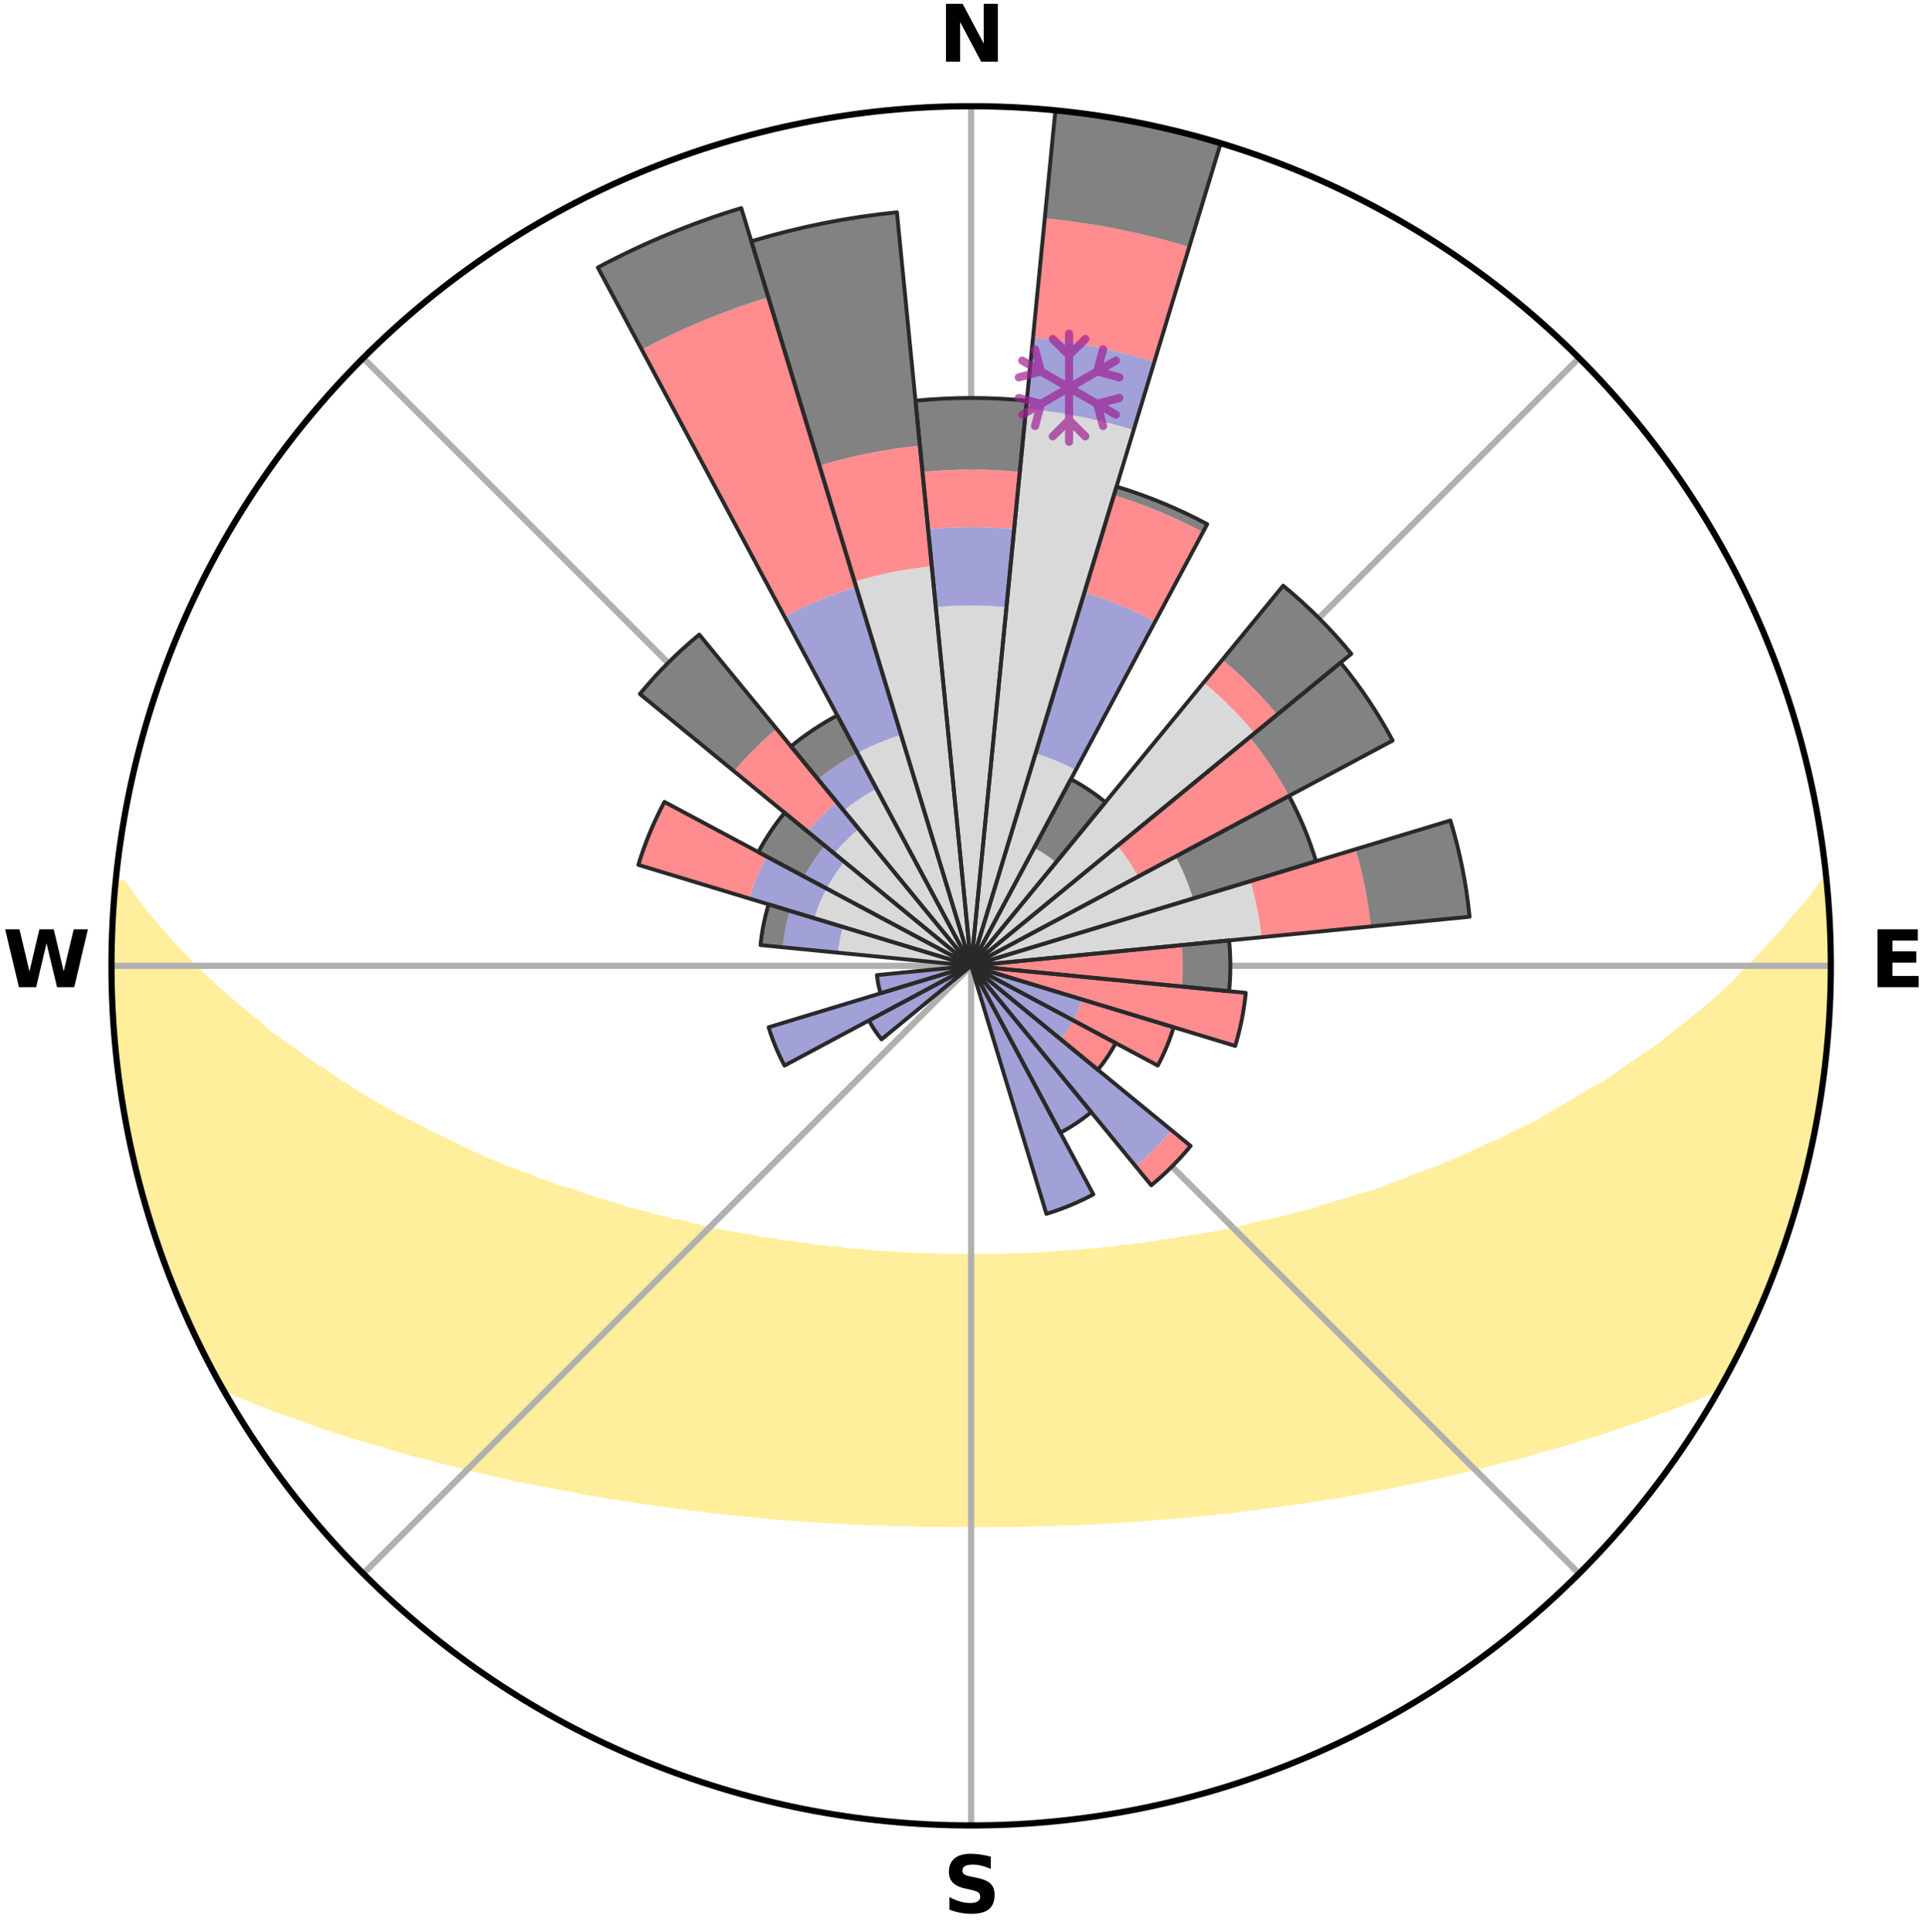 <?xml version="1.0" encoding="utf-8" standalone="no"?>
<!DOCTYPE svg PUBLIC "-//W3C//DTD SVG 1.1//EN"
  "http://www.w3.org/Graphics/SVG/1.1/DTD/svg11.dtd">
<svg xmlns:xlink="http://www.w3.org/1999/xlink" width="248.41pt" height="249.158pt" viewBox="0 0 248.41 249.158" xmlns="http://www.w3.org/2000/svg" version="1.1">
 <title>Ski Rose for Troodos Ski Resort</title>
 <defs>
  <style type="text/css">*{stroke-linejoin: round; stroke-linecap: butt}</style>
 </defs>
 <g id="figure_1">
  <g id="patch_1">
   <path d="M 0 249.158 
L 248.41 249.158 
L 248.41 0 
L 0 0 
z
" style="fill: #ffffff"/>
  </g>
  <g id="axes_1">
   <g id="patch_2">
    <path d="M 236.135 124.579 
C 236.135 110.018 233.267 95.599 227.695 82.147 
C 222.122 68.695 213.955 56.471 203.659 46.175 
C 193.363 35.879 181.139 27.711 167.687 22.139 
C 154.235 16.567 139.815 13.699 125.255 13.699 
C 110.694 13.699 96.275 16.567 82.823 22.139 
C 69.371 27.711 57.147 35.879 46.851 46.175 
C 36.555 56.471 28.387 68.695 22.815 82.147 
C 17.243 95.599 14.375 110.018 14.375 124.579 
C 14.375 139.14 17.243 153.559 22.815 167.011 
C 28.387 180.463 36.555 192.687 46.851 202.983 
C 57.147 213.279 69.371 221.447 82.823 227.019 
C 96.275 232.591 110.694 235.459 125.255 235.459 
C 139.815 235.459 154.235 232.591 167.687 227.019 
C 181.139 221.447 193.363 213.279 203.659 202.983 
C 213.955 192.687 222.122 180.463 227.695 167.011 
C 233.267 153.559 236.135 139.14 236.135 124.579 
M 125.255 124.579 
C 125.255 124.579 125.255 124.579 125.255 124.579 
C 125.255 124.579 125.255 124.579 125.255 124.579 
C 125.255 124.579 125.255 124.579 125.255 124.579 
C 125.255 124.579 125.255 124.579 125.255 124.579 
C 125.255 124.579 125.255 124.579 125.255 124.579 
C 125.255 124.579 125.255 124.579 125.255 124.579 
C 125.255 124.579 125.255 124.579 125.255 124.579 
C 125.255 124.579 125.255 124.579 125.255 124.579 
C 125.255 124.579 125.255 124.579 125.255 124.579 
C 125.255 124.579 125.255 124.579 125.255 124.579 
C 125.255 124.579 125.255 124.579 125.255 124.579 
C 125.255 124.579 125.255 124.579 125.255 124.579 
C 125.255 124.579 125.255 124.579 125.255 124.579 
C 125.255 124.579 125.255 124.579 125.255 124.579 
C 125.255 124.579 125.255 124.579 125.255 124.579 
C 125.255 124.579 125.255 124.579 125.255 124.579 
z
" style="fill: #ffffff"/>
   </g>
   <g id="PolyCollection_1">
    <defs>
     <path id="md4d8598317" d="M 235.562 -135.2 
L 235.123 -135.158 
L 233.688 -133.113 
L 231.903 -131.102 
L 230.284 -129.165 
L 228.613 -127.286 
L 226.898 -125.466 
L 225.145 -123.707 
L 223.611 -122.004 
L 221.795 -120.364 
L 219.952 -118.787 
L 218.085 -117.273 
L 216.196 -115.822 
L 214.536 -114.407 
L 212.609 -113.079 
L 210.668 -111.814 
L 208.96 -110.572 
L 207.238 -109.384 
L 205.264 -108.301 
L 203.524 -107.227 
L 201.776 -106.208 
L 200.024 -105.242 
L 198.502 -104.266 
L 196.743 -103.403 
L 194.983 -102.594 
L 193.453 -101.76 
L 191.697 -101.051 
L 190.168 -100.309 
L 188.64 -99.611 
L 187.116 -98.955 
L 185.596 -98.342 
L 184.082 -97.77 
L 182.576 -97.238 
L 181.28 -96.646 
L 179.789 -96.19 
L 178.504 -95.667 
L 177.224 -95.176 
L 175.764 -94.827 
L 174.502 -94.401 
L 173.248 -94.004 
L 172.003 -93.637 
L 170.769 -93.298 
L 169.713 -92.867 
L 168.498 -92.581 
L 167.295 -92.32 
L 166.26 -91.962 
L 165.081 -91.749 
L 164.063 -91.434 
L 162.91 -91.264 
L 161.91 -90.99 
L 160.919 -90.735 
L 159.935 -90.499 
L 158.961 -90.28 
L 157.996 -90.077 
L 157.041 -89.891 
L 156.095 -89.72 
L 155.161 -89.564 
L 154.237 -89.421 
L 153.324 -89.292 
L 152.422 -89.174 
L 151.62 -88.948 
L 150.737 -88.854 
L 149.865 -88.77 
L 149.082 -88.58 
L 148.23 -88.515 
L 147.458 -88.347 
L 146.626 -88.298 
L 145.866 -88.149 
L 145.053 -88.115 
L 144.305 -87.983 
L 143.562 -87.861 
L 142.776 -87.844 
L 142.045 -87.737 
L 141.318 -87.637 
L 140.558 -87.633 
L 139.843 -87.545 
L 139.132 -87.464 
L 138.424 -87.389 
L 137.696 -87.396 
L 136.999 -87.331 
L 136.306 -87.27 
L 135.617 -87.216 
L 134.931 -87.166 
L 134.248 -87.12 
L 133.568 -87.08 
L 132.892 -87.043 
L 132.209 -87.056 
L 131.54 -87.023 
L 130.872 -86.995 
L 130.206 -86.969 
L 129.542 -86.947 
L 128.88 -86.929 
L 128.219 -86.913 
L 127.559 -86.901 
L 126.9 -86.891 
L 126.242 -86.884 
L 125.584 -86.881 
L 124.926 -86.881 
L 124.268 -86.887 
L 123.61 -86.896 
L 122.951 -86.908 
L 122.291 -86.923 
L 121.631 -86.941 
L 120.969 -86.962 
L 120.306 -86.987 
L 119.635 -86.979 
L 118.967 -87.006 
L 118.297 -87.036 
L 117.624 -87.071 
L 116.948 -87.109 
L 116.269 -87.152 
L 115.588 -87.199 
L 114.903 -87.251 
L 114.215 -87.308 
L 113.501 -87.299 
L 112.803 -87.364 
L 112.101 -87.434 
L 111.395 -87.51 
L 110.686 -87.593 
L 109.935 -87.595 
L 109.214 -87.688 
L 108.489 -87.79 
L 107.759 -87.899 
L 106.976 -87.917 
L 106.234 -88.041 
L 105.432 -88.07 
L 104.678 -88.21 
L 103.92 -88.36 
L 103.09 -88.41 
L 102.321 -88.58 
L 101.471 -88.646 
L 100.61 -88.72 
L 99.821 -88.922 
L 98.94 -89.017 
L 98.048 -89.122 
L 97.241 -89.361 
L 96.331 -89.492 
L 95.41 -89.635 
L 94.478 -89.792 
L 93.535 -89.963 
L 92.582 -90.149 
L 91.62 -90.352 
L 90.648 -90.571 
L 89.668 -90.808 
L 88.678 -91.063 
L 87.681 -91.337 
L 86.531 -91.506 
L 85.515 -91.82 
L 84.339 -92.033 
L 83.307 -92.391 
L 82.107 -92.652 
L 80.895 -92.937 
L 79.841 -93.367 
L 78.61 -93.705 
L 77.368 -94.072 
L 76.117 -94.467 
L 74.857 -94.892 
L 73.59 -95.348 
L 72.122 -95.731 
L 70.84 -96.252 
L 69.352 -96.707 
L 68.058 -97.298 
L 66.555 -97.828 
L 65.044 -98.398 
L 63.526 -99.01 
L 62.005 -99.664 
L 60.48 -100.361 
L 58.953 -101.1 
L 57.426 -101.884 
L 55.671 -102.639 
L 54.146 -103.516 
L 52.391 -104.372 
L 50.638 -105.282 
L 48.888 -106.245 
L 47.144 -107.262 
L 45.406 -108.334 
L 43.678 -109.46 
L 41.96 -110.64 
L 40.009 -111.839 
L 38.318 -113.134 
L 36.395 -114.455 
L 34.489 -115.839 
L 32.852 -117.307 
L 30.988 -118.813 
L 29.148 -120.383 
L 27.334 -122.015 
L 25.551 -123.709 
L 23.801 -125.464 
L 22.088 -127.281 
L 20.417 -129.156 
L 18.799 -131.09 
L 17.247 -133.079 
L 15.793 -135.119 
L 14.909 -135.204 
L 14.909 -135.204 
L 14.83 -133.27 
L 14.61 -131.346 
L 14.553 -129.412 
L 14.573 -127.477 
L 14.406 -125.546 
L 14.49 -123.612 
L 14.427 -121.677 
L 14.534 -119.745 
L 14.712 -117.818 
L 14.737 -115.881 
L 14.973 -113.96 
L 15.238 -112.044 
L 15.343 -110.109 
L 15.638 -108.197 
L 15.988 -106.294 
L 16.366 -104.398 
L 16.773 -102.508 
L 17.012 -100.582 
L 17.473 -98.703 
L 17.962 -96.831 
L 18.486 -94.969 
L 19.029 -93.114 
L 19.6 -91.266 
L 20.198 -89.428 
L 20.82 -87.597 
L 21.469 -85.775 
L 22.147 -83.964 
L 22.858 -82.165 
L 23.604 -80.38 
L 24.388 -78.612 
L 25.21 -76.86 
L 26.081 -75.133 
L 26.926 -73.392 
L 27.815 -71.673 
L 29.144 -70.202 
L 31.309 -69.241 
L 33.514 -68.36 
L 35.643 -67.49 
L 37.865 -66.737 
L 39.997 -65.983 
L 42.034 -65.218 
L 44.142 -64.559 
L 46.16 -63.887 
L 48.244 -63.322 
L 50.233 -62.736 
L 52.131 -62.126 
L 54.091 -61.618 
L 56.033 -61.149 
L 57.891 -60.653 
L 59.73 -60.188 
L 61.557 -59.76 
L 63.305 -59.298 
L 65.095 -58.927 
L 66.814 -58.523 
L 68.573 -58.214 
L 70.26 -57.865 
L 71.93 -57.541 
L 73.585 -57.242 
L 75.176 -56.901 
L 76.799 -56.647 
L 78.367 -56.357 
L 79.958 -56.143 
L 81.493 -55.887 
L 83.018 -55.655 
L 84.526 -55.435 
L 86.023 -55.238 
L 87.476 -54.999 
L 88.944 -54.827 
L 90.402 -54.675 
L 91.82 -54.482 
L 93.249 -54.349 
L 94.646 -54.183 
L 96.033 -54.031 
L 97.41 -53.89 
L 98.777 -53.761 
L 100.135 -53.642 
L 101.484 -53.534 
L 102.823 -53.435 
L 104.154 -53.345 
L 105.477 -53.263 
L 106.792 -53.189 
L 108.099 -53.122 
L 109.394 -53.038 
L 110.689 -52.985 
L 111.977 -52.938 
L 113.255 -52.87 
L 114.533 -52.835 
L 115.804 -52.792 
L 117.073 -52.767 
L 118.337 -52.729 
L 119.599 -52.715 
L 120.859 -52.7 
L 122.116 -52.694 
L 123.372 -52.683 
L 124.627 -52.686 
L 125.882 -52.687 
L 127.137 -52.686 
L 128.394 -52.689 
L 129.652 -52.694 
L 130.91 -52.718 
L 132.173 -52.732 
L 133.437 -52.761 
L 134.707 -52.785 
L 135.977 -52.837 
L 137.255 -52.872 
L 138.534 -52.93 
L 139.822 -52.977 
L 141.117 -53.03 
L 142.41 -53.122 
L 143.718 -53.189 
L 145.032 -53.263 
L 146.355 -53.345 
L 147.676 -53.467 
L 149.015 -53.568 
L 150.362 -53.678 
L 151.719 -53.798 
L 153.101 -53.888 
L 154.478 -54.029 
L 155.865 -54.181 
L 157.262 -54.347 
L 158.694 -54.472 
L 160.113 -54.665 
L 161.567 -54.823 
L 163.008 -55.046 
L 164.492 -55.227 
L 165.986 -55.431 
L 167.498 -55.644 
L 169.019 -55.882 
L 170.559 -56.132 
L 172.15 -56.346 
L 173.714 -56.642 
L 175.337 -56.896 
L 176.933 -57.231 
L 178.588 -57.53 
L 180.259 -57.854 
L 181.946 -58.203 
L 183.647 -58.578 
L 185.42 -58.921 
L 187.152 -59.353 
L 188.963 -59.749 
L 190.786 -60.182 
L 192.629 -60.643 
L 194.484 -61.142 
L 196.426 -61.612 
L 198.315 -62.18 
L 200.289 -62.726 
L 202.278 -63.312 
L 204.281 -63.94 
L 206.376 -64.553 
L 208.403 -65.27 
L 210.526 -65.973 
L 212.654 -66.731 
L 214.79 -67.539 
L 217.01 -68.352 
L 219.214 -69.233 
L 221.292 -70.244 
L 222.688 -71.677 
L 223.602 -73.383 
L 224.472 -75.111 
L 225.284 -76.868 
L 226.126 -78.609 
L 226.921 -80.373 
L 227.664 -82.16 
L 228.356 -83.967 
L 229.103 -85.752 
L 229.772 -87.568 
L 230.269 -89.442 
L 230.887 -91.273 
L 231.456 -93.121 
L 231.976 -94.983 
L 232.447 -96.857 
L 233.052 -98.699 
L 233.456 -100.591 
L 233.746 -102.506 
L 234.236 -104.381 
L 234.469 -106.303 
L 234.873 -108.197 
L 235.169 -110.109 
L 235.412 -112.028 
L 235.54 -113.96 
L 235.774 -115.881 
L 235.887 -117.813 
L 235.905 -119.748 
L 236.023 -121.678 
L 236.104 -123.612 
L 236.062 -125.546 
L 236.071 -127.481 
L 235.916 -129.411 
L 235.859 -131.344 
L 235.768 -133.277 
L 235.562 -135.2 
z
" style="stroke: #ffee9c"/>
    </defs>
    <g clip-path="url(#pbe31c53d11)">
     <use xlink:href="#md4d8598317" x="0" y="249.158" style="fill: #ffee9c; stroke: #ffee9c"/>
    </g>
   </g>
   <g id="matplotlib.axis_1">
    <g id="xtick_1">
     <g id="line2d_1">
      <path d="M 125.255 124.579 
L 125.255 13.699 
" clip-path="url(#pbe31c53d11)" style="fill: none; stroke: #b0b0b0; stroke-width: 0.8; stroke-linecap: square"/>
     </g>
     <g id="text_1">
      <!-- N -->
      <g transform="translate(121.07 7.958) scale(0.1 -0.1)">
       <defs>
        <path id="DejaVuSans-Bold-4e" d="M 588 4666 
L 1931 4666 
L 3628 1466 
L 3628 4666 
L 4769 4666 
L 4769 0 
L 3425 0 
L 1728 3200 
L 1728 0 
L 588 0 
L 588 4666 
z
" transform="scale(0.016)"/>
       </defs>
       <use xlink:href="#DejaVuSans-Bold-4e"/>
      </g>
     </g>
    </g>
    <g id="xtick_2">
     <g id="line2d_2">
      <path d="M 125.255 124.579 
L 203.659 46.175 
" clip-path="url(#pbe31c53d11)" style="fill: none; stroke: #b0b0b0; stroke-width: 0.8; stroke-linecap: square"/>
     </g>
    </g>
    <g id="xtick_3">
     <g id="line2d_3">
      <path d="M 125.255 124.579 
L 236.135 124.579 
" clip-path="url(#pbe31c53d11)" style="fill: none; stroke: #b0b0b0; stroke-width: 0.8; stroke-linecap: square"/>
     </g>
     <g id="text_2">
      <!-- E -->
      <g transform="translate(241.219 127.338) scale(0.1 -0.1)">
       <defs>
        <path id="DejaVuSans-Bold-45" d="M 588 4666 
L 3834 4666 
L 3834 3756 
L 1791 3756 
L 1791 2888 
L 3713 2888 
L 3713 1978 
L 1791 1978 
L 1791 909 
L 3903 909 
L 3903 0 
L 588 0 
L 588 4666 
z
" transform="scale(0.016)"/>
       </defs>
       <use xlink:href="#DejaVuSans-Bold-45"/>
      </g>
     </g>
    </g>
    <g id="xtick_4">
     <g id="line2d_4">
      <path d="M 125.255 124.579 
L 203.659 202.983 
" clip-path="url(#pbe31c53d11)" style="fill: none; stroke: #b0b0b0; stroke-width: 0.8; stroke-linecap: square"/>
     </g>
    </g>
    <g id="xtick_5">
     <g id="line2d_5">
      <path d="M 125.255 124.579 
L 125.255 235.459 
" clip-path="url(#pbe31c53d11)" style="fill: none; stroke: #b0b0b0; stroke-width: 0.8; stroke-linecap: square"/>
     </g>
     <g id="text_3">
      <!-- S -->
      <g transform="translate(121.654 246.718) scale(0.1 -0.1)">
       <defs>
        <path id="DejaVuSans-Bold-53" d="M 3834 4519 
L 3834 3531 
Q 3450 3703 3084 3790 
Q 2719 3878 2394 3878 
Q 1963 3878 1756 3759 
Q 1550 3641 1550 3391 
Q 1550 3203 1689 3098 
Q 1828 2994 2194 2919 
L 2706 2816 
Q 3484 2659 3812 2340 
Q 4141 2022 4141 1434 
Q 4141 663 3683 286 
Q 3225 -91 2284 -91 
Q 1841 -91 1394 -6 
Q 947 78 500 244 
L 500 1259 
Q 947 1022 1364 901 
Q 1781 781 2169 781 
Q 2563 781 2772 912 
Q 2981 1044 2981 1288 
Q 2981 1506 2839 1625 
Q 2697 1744 2272 1838 
L 1806 1941 
Q 1106 2091 782 2419 
Q 459 2747 459 3303 
Q 459 4000 909 4375 
Q 1359 4750 2203 4750 
Q 2588 4750 2994 4692 
Q 3400 4634 3834 4519 
z
" transform="scale(0.016)"/>
       </defs>
       <use xlink:href="#DejaVuSans-Bold-53"/>
      </g>
     </g>
    </g>
    <g id="xtick_6">
     <g id="line2d_6">
      <path d="M 125.255 124.579 
L 46.851 202.983 
" clip-path="url(#pbe31c53d11)" style="fill: none; stroke: #b0b0b0; stroke-width: 0.8; stroke-linecap: square"/>
     </g>
    </g>
    <g id="xtick_7">
     <g id="line2d_7">
      <path d="M 125.255 124.579 
L 14.375 124.579 
" clip-path="url(#pbe31c53d11)" style="fill: none; stroke: #b0b0b0; stroke-width: 0.8; stroke-linecap: square"/>
     </g>
     <g id="text_4">
      <!-- W -->
      <g transform="translate(0.36 127.338) scale(0.1 -0.1)">
       <defs>
        <path id="DejaVuSans-Bold-57" d="M 191 4666 
L 1344 4666 
L 2150 1275 
L 2950 4666 
L 4109 4666 
L 4909 1275 
L 5716 4666 
L 6859 4666 
L 5759 0 
L 4372 0 
L 3525 3547 
L 2688 0 
L 1300 0 
L 191 4666 
z
" transform="scale(0.016)"/>
       </defs>
       <use xlink:href="#DejaVuSans-Bold-57"/>
      </g>
     </g>
    </g>
    <g id="xtick_8">
     <g id="line2d_8">
      <path d="M 125.255 124.579 
L 46.851 46.175 
" clip-path="url(#pbe31c53d11)" style="fill: none; stroke: #b0b0b0; stroke-width: 0.8; stroke-linecap: square"/>
     </g>
    </g>
   </g>
   <g id="matplotlib.axis_2"/>
   <g id="patch_3">
    <path d="M 125.255 124.579 
C 125.255 124.579 125.255 124.579 125.255 124.579 
C 125.255 124.579 125.255 124.579 125.255 124.579 
L 129.811 78.318 
C 128.297 78.169 126.776 78.094 125.255 78.094 
C 123.733 78.094 122.213 78.169 120.699 78.318 
z
" clip-path="url(#pbe31c53d11)" style="fill: #d9d9d9"/>
   </g>
   <g id="patch_4">
    <path d="M 125.255 124.579 
C 125.255 124.579 125.255 124.579 125.255 124.579 
C 125.255 124.579 125.255 124.579 125.255 124.579 
L 146.219 55.468 
C 143.957 54.782 141.663 54.207 139.344 53.746 
C 137.026 53.285 134.686 52.938 132.334 52.706 
z
" clip-path="url(#pbe31c53d11)" style="fill: #d9d9d9"/>
   </g>
   <g id="patch_5">
    <path d="M 125.255 124.579 
C 125.255 124.579 125.255 124.579 125.255 124.579 
C 125.255 124.579 125.255 124.579 125.255 124.579 
L 138.751 99.33 
C 137.924 98.889 137.076 98.488 136.211 98.129 
C 135.345 97.771 134.462 97.455 133.565 97.183 
z
" clip-path="url(#pbe31c53d11)" style="fill: #d9d9d9"/>
   </g>
   <g id="patch_6">
    <path d="M 125.255 124.579 
C 125.255 124.579 125.255 124.579 125.255 124.579 
C 125.255 124.579 125.255 124.579 125.255 124.579 
L 136.207 111.234 
C 135.77 110.875 135.316 110.539 134.846 110.225 
C 134.376 109.911 133.891 109.62 133.393 109.354 
z
" clip-path="url(#pbe31c53d11)" style="fill: #d9d9d9"/>
   </g>
   <g id="patch_7">
    <path d="M 125.255 124.579 
C 125.255 124.579 125.255 124.579 125.255 124.579 
C 125.255 124.579 125.255 124.579 125.255 124.579 
L 161.802 94.585 
C 160.821 93.389 159.781 92.242 158.686 91.147 
C 157.592 90.053 156.445 89.013 155.249 88.032 
z
" clip-path="url(#pbe31c53d11)" style="fill: #d9d9d9"/>
   </g>
   <g id="patch_8">
    <path d="M 125.255 124.579 
C 125.255 124.579 125.255 124.579 125.255 124.579 
C 125.255 124.579 125.255 124.579 125.255 124.579 
L 146.787 113.07 
C 146.41 112.365 145.999 111.679 145.555 111.015 
C 145.111 110.35 144.635 109.708 144.128 109.09 
z
" clip-path="url(#pbe31c53d11)" style="fill: #d9d9d9"/>
   </g>
   <g id="patch_9">
    <path d="M 125.255 124.579 
C 125.255 124.579 125.255 124.579 125.255 124.579 
C 125.255 124.579 125.255 124.579 125.255 124.579 
L 153.869 115.899 
C 153.585 114.962 153.255 114.04 152.881 113.136 
C 152.506 112.232 152.088 111.346 151.626 110.483 
z
" clip-path="url(#pbe31c53d11)" style="fill: #d9d9d9"/>
   </g>
   <g id="patch_10">
    <path d="M 125.255 124.579 
C 125.255 124.579 125.255 124.579 125.255 124.579 
C 125.255 124.579 125.255 124.579 125.255 124.579 
L 162.7 120.891 
C 162.579 119.665 162.398 118.446 162.158 117.239 
C 161.918 116.031 161.618 114.835 161.261 113.657 
z
" clip-path="url(#pbe31c53d11)" style="fill: #d9d9d9"/>
   </g>
   <g id="patch_11">
    <path d="M 125.255 124.579 
C 125.255 124.579 125.255 124.579 125.255 124.579 
C 125.255 124.579 125.255 124.579 125.255 124.579 
L 125.255 124.579 
C 125.255 124.579 125.255 124.579 125.255 124.579 
C 125.255 124.579 125.255 124.579 125.255 124.579 
z
" clip-path="url(#pbe31c53d11)" style="fill: #d9d9d9"/>
   </g>
   <g id="patch_12">
    <path d="M 125.255 124.579 
C 125.255 124.579 125.255 124.579 125.255 124.579 
C 125.255 124.579 125.255 124.579 125.255 124.579 
L 125.255 124.579 
C 125.255 124.579 125.255 124.579 125.255 124.579 
C 125.255 124.579 125.255 124.579 125.255 124.579 
z
" clip-path="url(#pbe31c53d11)" style="fill: #d9d9d9"/>
   </g>
   <g id="patch_13">
    <path d="M 125.255 124.579 
C 125.255 124.579 125.255 124.579 125.255 124.579 
C 125.255 124.579 125.255 124.579 125.255 124.579 
L 125.255 124.579 
C 125.255 124.579 125.255 124.579 125.255 124.579 
C 125.255 124.579 125.255 124.579 125.255 124.579 
z
" clip-path="url(#pbe31c53d11)" style="fill: #d9d9d9"/>
   </g>
   <g id="patch_14">
    <path d="M 125.255 124.579 
C 125.255 124.579 125.255 124.579 125.255 124.579 
C 125.255 124.579 125.255 124.579 125.255 124.579 
L 125.255 124.579 
C 125.255 124.579 125.255 124.579 125.255 124.579 
C 125.255 124.579 125.255 124.579 125.255 124.579 
z
" clip-path="url(#pbe31c53d11)" style="fill: #d9d9d9"/>
   </g>
   <g id="patch_15">
    <path d="M 125.255 124.579 
C 125.255 124.579 125.255 124.579 125.255 124.579 
C 125.255 124.579 125.255 124.579 125.255 124.579 
L 125.255 124.579 
C 125.255 124.579 125.255 124.579 125.255 124.579 
C 125.255 124.579 125.255 124.579 125.255 124.579 
z
" clip-path="url(#pbe31c53d11)" style="fill: #d9d9d9"/>
   </g>
   <g id="patch_16">
    <path d="M 125.255 124.579 
C 125.255 124.579 125.255 124.579 125.255 124.579 
C 125.255 124.579 125.255 124.579 125.255 124.579 
L 125.255 124.579 
C 125.255 124.579 125.255 124.579 125.255 124.579 
C 125.255 124.579 125.255 124.579 125.255 124.579 
z
" clip-path="url(#pbe31c53d11)" style="fill: #d9d9d9"/>
   </g>
   <g id="patch_17">
    <path d="M 125.255 124.579 
C 125.255 124.579 125.255 124.579 125.255 124.579 
C 125.255 124.579 125.255 124.579 125.255 124.579 
L 125.255 124.579 
C 125.255 124.579 125.255 124.579 125.255 124.579 
C 125.255 124.579 125.255 124.579 125.255 124.579 
z
" clip-path="url(#pbe31c53d11)" style="fill: #d9d9d9"/>
   </g>
   <g id="patch_18">
    <path d="M 125.255 124.579 
C 125.255 124.579 125.255 124.579 125.255 124.579 
C 125.255 124.579 125.255 124.579 125.255 124.579 
L 125.255 124.579 
C 125.255 124.579 125.255 124.579 125.255 124.579 
C 125.255 124.579 125.255 124.579 125.255 124.579 
z
" clip-path="url(#pbe31c53d11)" style="fill: #d9d9d9"/>
   </g>
   <g id="patch_19">
    <path d="M 125.255 124.579 
C 125.255 124.579 125.255 124.579 125.255 124.579 
C 125.255 124.579 125.255 124.579 125.255 124.579 
L 125.255 124.579 
C 125.255 124.579 125.255 124.579 125.255 124.579 
C 125.255 124.579 125.255 124.579 125.255 124.579 
z
" clip-path="url(#pbe31c53d11)" style="fill: #d9d9d9"/>
   </g>
   <g id="patch_20">
    <path d="M 125.255 124.579 
C 125.255 124.579 125.255 124.579 125.255 124.579 
C 125.255 124.579 125.255 124.579 125.255 124.579 
L 125.255 124.579 
C 125.255 124.579 125.255 124.579 125.255 124.579 
C 125.255 124.579 125.255 124.579 125.255 124.579 
z
" clip-path="url(#pbe31c53d11)" style="fill: #d9d9d9"/>
   </g>
   <g id="patch_21">
    <path d="M 125.255 124.579 
C 125.255 124.579 125.255 124.579 125.255 124.579 
C 125.255 124.579 125.255 124.579 125.255 124.579 
L 125.255 124.579 
C 125.255 124.579 125.255 124.579 125.255 124.579 
C 125.255 124.579 125.255 124.579 125.255 124.579 
z
" clip-path="url(#pbe31c53d11)" style="fill: #d9d9d9"/>
   </g>
   <g id="patch_22">
    <path d="M 125.255 124.579 
C 125.255 124.579 125.255 124.579 125.255 124.579 
C 125.255 124.579 125.255 124.579 125.255 124.579 
L 125.255 124.579 
C 125.255 124.579 125.255 124.579 125.255 124.579 
C 125.255 124.579 125.255 124.579 125.255 124.579 
z
" clip-path="url(#pbe31c53d11)" style="fill: #d9d9d9"/>
   </g>
   <g id="patch_23">
    <path d="M 125.255 124.579 
C 125.255 124.579 125.255 124.579 125.255 124.579 
C 125.255 124.579 125.255 124.579 125.255 124.579 
L 125.255 124.579 
C 125.255 124.579 125.255 124.579 125.255 124.579 
C 125.255 124.579 125.255 124.579 125.255 124.579 
z
" clip-path="url(#pbe31c53d11)" style="fill: #d9d9d9"/>
   </g>
   <g id="patch_24">
    <path d="M 125.255 124.579 
C 125.255 124.579 125.255 124.579 125.255 124.579 
C 125.255 124.579 125.255 124.579 125.255 124.579 
L 125.255 124.579 
C 125.255 124.579 125.255 124.579 125.255 124.579 
C 125.255 124.579 125.255 124.579 125.255 124.579 
z
" clip-path="url(#pbe31c53d11)" style="fill: #d9d9d9"/>
   </g>
   <g id="patch_25">
    <path d="M 125.255 124.579 
C 125.255 124.579 125.255 124.579 125.255 124.579 
C 125.255 124.579 125.255 124.579 125.255 124.579 
L 125.255 124.579 
C 125.255 124.579 125.255 124.579 125.255 124.579 
C 125.255 124.579 125.255 124.579 125.255 124.579 
z
" clip-path="url(#pbe31c53d11)" style="fill: #d9d9d9"/>
   </g>
   <g id="patch_26">
    <path d="M 125.255 124.579 
C 125.255 124.579 125.255 124.579 125.255 124.579 
C 125.255 124.579 125.255 124.579 125.255 124.579 
L 125.255 124.579 
C 125.255 124.579 125.255 124.579 125.255 124.579 
C 125.255 124.579 125.255 124.579 125.255 124.579 
z
" clip-path="url(#pbe31c53d11)" style="fill: #d9d9d9"/>
   </g>
   <g id="patch_27">
    <path d="M 125.255 124.579 
C 125.255 124.579 125.255 124.579 125.255 124.579 
C 125.255 124.579 125.255 124.579 125.255 124.579 
L 125.255 124.579 
C 125.255 124.579 125.255 124.579 125.255 124.579 
C 125.255 124.579 125.255 124.579 125.255 124.579 
z
" clip-path="url(#pbe31c53d11)" style="fill: #d9d9d9"/>
   </g>
   <g id="patch_28">
    <path d="M 125.255 124.579 
C 125.255 124.579 125.255 124.579 125.255 124.579 
C 125.255 124.579 125.255 124.579 125.255 124.579 
L 108.734 119.568 
C 108.57 120.108 108.433 120.657 108.323 121.211 
C 108.212 121.765 108.129 122.325 108.074 122.887 
z
" clip-path="url(#pbe31c53d11)" style="fill: #d9d9d9"/>
   </g>
   <g id="patch_29">
    <path d="M 125.255 124.579 
C 125.255 124.579 125.255 124.579 125.255 124.579 
C 125.255 124.579 125.255 124.579 125.255 124.579 
L 106.608 114.612 
C 106.281 115.222 105.985 115.848 105.72 116.488 
C 105.456 117.127 105.222 117.779 105.021 118.441 
z
" clip-path="url(#pbe31c53d11)" style="fill: #d9d9d9"/>
   </g>
   <g id="patch_30">
    <path d="M 125.255 124.579 
C 125.255 124.579 125.255 124.579 125.255 124.579 
C 125.255 124.579 125.255 124.579 125.255 124.579 
L 108.91 111.165 
C 108.471 111.7 108.059 112.257 107.674 112.832 
C 107.29 113.408 106.934 114.002 106.608 114.612 
z
" clip-path="url(#pbe31c53d11)" style="fill: #d9d9d9"/>
   </g>
   <g id="patch_31">
    <path d="M 125.255 124.579 
C 125.255 124.579 125.255 124.579 125.255 124.579 
C 125.255 124.579 125.255 124.579 125.255 124.579 
L 110.766 106.925 
C 110.189 107.399 109.634 107.901 109.106 108.43 
C 108.577 108.959 108.075 109.513 107.601 110.091 
z
" clip-path="url(#pbe31c53d11)" style="fill: #d9d9d9"/>
   </g>
   <g id="patch_32">
    <path d="M 125.255 124.579 
C 125.255 124.579 125.255 124.579 125.255 124.579 
C 125.255 124.579 125.255 124.579 125.255 124.579 
L 113.048 101.741 
C 112.3 102.14 111.573 102.576 110.868 103.047 
C 110.163 103.518 109.482 104.023 108.827 104.561 
z
" clip-path="url(#pbe31c53d11)" style="fill: #d9d9d9"/>
   </g>
   <g id="patch_33">
    <path d="M 125.255 124.579 
C 125.255 124.579 125.255 124.579 125.255 124.579 
C 125.255 124.579 125.255 124.579 125.255 124.579 
L 116.22 94.796 
C 115.245 95.092 114.286 95.435 113.345 95.825 
C 112.403 96.215 111.482 96.651 110.584 97.131 
z
" clip-path="url(#pbe31c53d11)" style="fill: #d9d9d9"/>
   </g>
   <g id="patch_34">
    <path d="M 125.255 124.579 
C 125.255 124.579 125.255 124.579 125.255 124.579 
C 125.255 124.579 125.255 124.579 125.255 124.579 
L 120.178 73.036 
C 118.491 73.203 116.813 73.452 115.151 73.782 
C 113.488 74.113 111.843 74.525 110.22 75.017 
z
" clip-path="url(#pbe31c53d11)" style="fill: #d9d9d9"/>
   </g>
   <g id="patch_35">
    <path d="M 120.699 78.318 
C 122.213 78.169 123.733 78.094 125.255 78.094 
C 126.776 78.094 128.297 78.169 129.811 78.318 
L 130.803 68.248 
C 128.959 68.066 127.108 67.975 125.255 67.975 
C 123.402 67.975 121.551 68.066 119.707 68.248 
z
" clip-path="url(#pbe31c53d11)" style="fill: #a1a1d8"/>
   </g>
   <g id="patch_36">
    <path d="M 132.334 52.706 
C 134.686 52.938 137.026 53.285 139.344 53.746 
C 141.663 54.207 143.957 54.782 146.219 55.468 
L 148.894 46.651 
C 146.343 45.878 143.756 45.23 141.142 44.71 
C 138.528 44.19 135.889 43.798 133.237 43.537 
z
" clip-path="url(#pbe31c53d11)" style="fill: #a1a1d8"/>
   </g>
   <g id="patch_37">
    <path d="M 133.565 97.183 
C 134.462 97.455 135.345 97.771 136.211 98.129 
C 137.076 98.488 137.924 98.889 138.751 99.33 
L 148.982 80.19 
C 147.529 79.413 146.038 78.708 144.516 78.078 
C 142.994 77.447 141.442 76.892 139.866 76.414 
z
" clip-path="url(#pbe31c53d11)" style="fill: #a1a1d8"/>
   </g>
   <g id="patch_38">
    <path d="M 133.393 109.354 
C 133.891 109.62 134.376 109.911 134.846 110.225 
C 135.316 110.539 135.77 110.875 136.207 111.234 
L 136.207 111.234 
C 135.77 110.875 135.316 110.539 134.846 110.225 
C 134.376 109.911 133.891 109.62 133.393 109.354 
z
" clip-path="url(#pbe31c53d11)" style="fill: #a1a1d8"/>
   </g>
   <g id="patch_39">
    <path d="M 155.249 88.032 
C 156.445 89.013 157.592 90.053 158.686 91.147 
C 159.781 92.242 160.821 93.389 161.802 94.585 
L 161.802 94.585 
C 160.821 93.389 159.781 92.242 158.686 91.147 
C 157.592 90.053 156.445 89.013 155.249 88.032 
z
" clip-path="url(#pbe31c53d11)" style="fill: #a1a1d8"/>
   </g>
   <g id="patch_40">
    <path d="M 144.128 109.09 
C 144.635 109.708 145.111 110.35 145.555 111.015 
C 145.999 111.679 146.41 112.365 146.787 113.07 
L 146.787 113.07 
C 146.41 112.365 145.999 111.679 145.555 111.015 
C 145.111 110.35 144.635 109.708 144.128 109.09 
z
" clip-path="url(#pbe31c53d11)" style="fill: #a1a1d8"/>
   </g>
   <g id="patch_41">
    <path d="M 151.626 110.483 
C 152.088 111.346 152.506 112.232 152.881 113.136 
C 153.255 114.04 153.585 114.962 153.869 115.899 
L 153.869 115.899 
C 153.585 114.962 153.255 114.04 152.881 113.136 
C 152.506 112.232 152.088 111.346 151.626 110.483 
z
" clip-path="url(#pbe31c53d11)" style="fill: #a1a1d8"/>
   </g>
   <g id="patch_42">
    <path d="M 161.261 113.657 
C 161.618 114.835 161.918 116.031 162.158 117.239 
C 162.398 118.446 162.579 119.665 162.7 120.891 
L 162.7 120.891 
C 162.579 119.665 162.398 118.446 162.158 117.239 
C 161.918 116.031 161.618 114.835 161.261 113.657 
z
" clip-path="url(#pbe31c53d11)" style="fill: #a1a1d8"/>
   </g>
   <g id="patch_43">
    <path d="M 125.255 124.579 
C 125.255 124.579 125.255 124.579 125.255 124.579 
C 125.255 124.579 125.255 124.579 125.255 124.579 
L 125.255 124.579 
C 125.255 124.579 125.255 124.579 125.255 124.579 
C 125.255 124.579 125.255 124.579 125.255 124.579 
z
" clip-path="url(#pbe31c53d11)" style="fill: #a1a1d8"/>
   </g>
   <g id="patch_44">
    <path d="M 125.255 124.579 
C 125.255 124.579 125.255 124.579 125.255 124.579 
C 125.255 124.579 125.255 124.579 125.255 124.579 
L 125.255 124.579 
C 125.255 124.579 125.255 124.579 125.255 124.579 
C 125.255 124.579 125.255 124.579 125.255 124.579 
z
" clip-path="url(#pbe31c53d11)" style="fill: #a1a1d8"/>
   </g>
   <g id="patch_45">
    <path d="M 125.255 124.579 
C 125.255 124.579 125.255 124.579 125.255 124.579 
C 125.255 124.579 125.255 124.579 125.255 124.579 
L 138.44 131.627 
C 138.671 131.195 138.881 130.753 139.068 130.301 
C 139.255 129.848 139.42 129.387 139.562 128.919 
z
" clip-path="url(#pbe31c53d11)" style="fill: #a1a1d8"/>
   </g>
   <g id="patch_46">
    <path d="M 125.255 124.579 
C 125.255 124.579 125.255 124.579 125.255 124.579 
C 125.255 124.579 125.255 124.579 125.255 124.579 
L 136.812 134.064 
C 137.123 133.686 137.414 133.292 137.686 132.885 
C 137.958 132.479 138.21 132.059 138.44 131.627 
z
" clip-path="url(#pbe31c53d11)" style="fill: #a1a1d8"/>
   </g>
   <g id="patch_47">
    <path d="M 125.255 124.579 
C 125.255 124.579 125.255 124.579 125.255 124.579 
C 125.255 124.579 125.255 124.579 125.255 124.579 
L 146.464 150.422 
C 147.309 149.728 148.121 148.993 148.895 148.219 
C 149.668 147.445 150.404 146.634 151.098 145.788 
z
" clip-path="url(#pbe31c53d11)" style="fill: #a1a1d8"/>
   </g>
   <g id="patch_48">
    <path d="M 125.255 124.579 
C 125.255 124.579 125.255 124.579 125.255 124.579 
C 125.255 124.579 125.255 124.579 125.255 124.579 
L 136.764 146.111 
C 137.469 145.734 138.155 145.323 138.819 144.879 
C 139.484 144.435 140.126 143.959 140.744 143.452 
z
" clip-path="url(#pbe31c53d11)" style="fill: #a1a1d8"/>
   </g>
   <g id="patch_49">
    <path d="M 125.255 124.579 
C 125.255 124.579 125.255 124.579 125.255 124.579 
C 125.255 124.579 125.255 124.579 125.255 124.579 
L 134.96 156.571 
C 136.007 156.253 137.038 155.885 138.049 155.466 
C 139.06 155.047 140.049 154.579 141.014 154.063 
z
" clip-path="url(#pbe31c53d11)" style="fill: #a1a1d8"/>
   </g>
   <g id="patch_50">
    <path d="M 125.255 124.579 
C 125.255 124.579 125.255 124.579 125.255 124.579 
C 125.255 124.579 125.255 124.579 125.255 124.579 
L 125.255 124.579 
C 125.255 124.579 125.255 124.579 125.255 124.579 
C 125.255 124.579 125.255 124.579 125.255 124.579 
z
" clip-path="url(#pbe31c53d11)" style="fill: #a1a1d8"/>
   </g>
   <g id="patch_51">
    <path d="M 125.255 124.579 
C 125.255 124.579 125.255 124.579 125.255 124.579 
C 125.255 124.579 125.255 124.579 125.255 124.579 
L 125.255 124.579 
C 125.255 124.579 125.255 124.579 125.255 124.579 
C 125.255 124.579 125.255 124.579 125.255 124.579 
z
" clip-path="url(#pbe31c53d11)" style="fill: #a1a1d8"/>
   </g>
   <g id="patch_52">
    <path d="M 125.255 124.579 
C 125.255 124.579 125.255 124.579 125.255 124.579 
C 125.255 124.579 125.255 124.579 125.255 124.579 
L 125.255 124.579 
C 125.255 124.579 125.255 124.579 125.255 124.579 
C 125.255 124.579 125.255 124.579 125.255 124.579 
z
" clip-path="url(#pbe31c53d11)" style="fill: #a1a1d8"/>
   </g>
   <g id="patch_53">
    <path d="M 125.255 124.579 
C 125.255 124.579 125.255 124.579 125.255 124.579 
C 125.255 124.579 125.255 124.579 125.255 124.579 
L 125.255 124.579 
C 125.255 124.579 125.255 124.579 125.255 124.579 
C 125.255 124.579 125.255 124.579 125.255 124.579 
z
" clip-path="url(#pbe31c53d11)" style="fill: #a1a1d8"/>
   </g>
   <g id="patch_54">
    <path d="M 125.255 124.579 
C 125.255 124.579 125.255 124.579 125.255 124.579 
C 125.255 124.579 125.255 124.579 125.255 124.579 
L 125.255 124.579 
C 125.255 124.579 125.255 124.579 125.255 124.579 
C 125.255 124.579 125.255 124.579 125.255 124.579 
z
" clip-path="url(#pbe31c53d11)" style="fill: #a1a1d8"/>
   </g>
   <g id="patch_55">
    <path d="M 125.255 124.579 
C 125.255 124.579 125.255 124.579 125.255 124.579 
C 125.255 124.579 125.255 124.579 125.255 124.579 
L 125.255 124.579 
C 125.255 124.579 125.255 124.579 125.255 124.579 
C 125.255 124.579 125.255 124.579 125.255 124.579 
z
" clip-path="url(#pbe31c53d11)" style="fill: #a1a1d8"/>
   </g>
   <g id="patch_56">
    <path d="M 125.255 124.579 
C 125.255 124.579 125.255 124.579 125.255 124.579 
C 125.255 124.579 125.255 124.579 125.255 124.579 
L 112.069 131.627 
C 112.3 132.059 112.552 132.479 112.823 132.885 
C 113.095 133.292 113.387 133.686 113.698 134.064 
z
" clip-path="url(#pbe31c53d11)" style="fill: #a1a1d8"/>
   </g>
   <g id="patch_57">
    <path d="M 125.255 124.579 
C 125.255 124.579 125.255 124.579 125.255 124.579 
C 125.255 124.579 125.255 124.579 125.255 124.579 
L 99.133 132.503 
C 99.393 133.358 99.694 134.2 100.036 135.025 
C 100.378 135.851 100.76 136.659 101.181 137.447 
z
" clip-path="url(#pbe31c53d11)" style="fill: #a1a1d8"/>
   </g>
   <g id="patch_58">
    <path d="M 125.255 124.579 
C 125.255 124.579 125.255 124.579 125.255 124.579 
C 125.255 124.579 125.255 124.579 125.255 124.579 
L 113.106 125.776 
C 113.145 126.173 113.204 126.569 113.282 126.961 
C 113.36 127.353 113.457 127.74 113.573 128.123 
z
" clip-path="url(#pbe31c53d11)" style="fill: #a1a1d8"/>
   </g>
   <g id="patch_59">
    <path d="M 125.255 124.579 
C 125.255 124.579 125.255 124.579 125.255 124.579 
C 125.255 124.579 125.255 124.579 125.255 124.579 
L 125.255 124.579 
C 125.255 124.579 125.255 124.579 125.255 124.579 
C 125.255 124.579 125.255 124.579 125.255 124.579 
z
" clip-path="url(#pbe31c53d11)" style="fill: #a1a1d8"/>
   </g>
   <g id="patch_60">
    <path d="M 108.074 122.887 
C 108.129 122.325 108.212 121.765 108.323 121.211 
C 108.433 120.657 108.57 120.108 108.734 119.568 
L 101.891 117.492 
C 101.659 118.256 101.465 119.032 101.309 119.816 
C 101.153 120.6 101.036 121.391 100.957 122.186 
z
" clip-path="url(#pbe31c53d11)" style="fill: #a1a1d8"/>
   </g>
   <g id="patch_61">
    <path d="M 105.021 118.441 
C 105.222 117.779 105.456 117.127 105.72 116.488 
C 105.985 115.848 106.281 115.222 106.608 114.612 
L 98.884 110.483 
C 98.422 111.346 98.003 112.232 97.629 113.136 
C 97.254 114.04 96.924 114.962 96.64 115.899 
z
" clip-path="url(#pbe31c53d11)" style="fill: #a1a1d8"/>
   </g>
   <g id="patch_62">
    <path d="M 106.608 114.612 
C 106.934 114.002 107.29 113.408 107.674 112.832 
C 108.059 112.257 108.471 111.7 108.91 111.165 
L 106.382 109.09 
C 105.875 109.708 105.399 110.35 104.955 111.015 
C 104.511 111.679 104.099 112.365 103.723 113.07 
z
" clip-path="url(#pbe31c53d11)" style="fill: #a1a1d8"/>
   </g>
   <g id="patch_63">
    <path d="M 107.601 110.091 
C 108.075 109.513 108.577 108.959 109.106 108.43 
C 109.634 107.901 110.189 107.399 110.766 106.925 
L 107.938 103.478 
C 107.247 104.045 106.585 104.646 105.953 105.277 
C 105.321 105.909 104.721 106.572 104.154 107.262 
z
" clip-path="url(#pbe31c53d11)" style="fill: #a1a1d8"/>
   </g>
   <g id="patch_64">
    <path d="M 108.827 104.561 
C 109.482 104.023 110.163 103.518 110.868 103.047 
C 111.573 102.576 112.3 102.14 113.048 101.741 
L 110.584 97.131 
C 109.685 97.611 108.811 98.135 107.964 98.701 
C 107.117 99.267 106.298 99.874 105.511 100.521 
z
" clip-path="url(#pbe31c53d11)" style="fill: #a1a1d8"/>
   </g>
   <g id="patch_65">
    <path d="M 110.584 97.131 
C 111.482 96.651 112.403 96.215 113.345 95.825 
C 114.286 95.435 115.245 95.092 116.22 94.796 
L 110.431 75.71 
C 108.831 76.196 107.256 76.759 105.712 77.399 
C 104.168 78.038 102.656 78.754 101.182 79.541 
z
" clip-path="url(#pbe31c53d11)" style="fill: #a1a1d8"/>
   </g>
   <g id="patch_66">
    <path d="M 110.22 75.017 
C 111.843 74.525 113.488 74.113 115.151 73.782 
C 116.813 73.452 118.491 73.203 120.178 73.036 
L 120.178 73.036 
C 118.491 73.203 116.813 73.452 115.151 73.782 
C 113.488 74.113 111.843 74.525 110.22 75.017 
z
" clip-path="url(#pbe31c53d11)" style="fill: #a1a1d8"/>
   </g>
   <g id="patch_67">
    <path d="M 119.707 68.248 
C 121.551 68.066 123.402 67.975 125.255 67.975 
C 127.108 67.975 128.959 68.066 130.803 68.248 
L 131.53 60.871 
C 129.444 60.665 127.35 60.562 125.255 60.562 
C 123.159 60.562 121.065 60.665 118.98 60.871 
z
" clip-path="url(#pbe31c53d11)" style="fill: #ff8c8e"/>
   </g>
   <g id="patch_68">
    <path d="M 133.237 43.537 
C 135.889 43.798 138.528 44.19 141.142 44.71 
C 143.756 45.23 146.343 45.878 148.894 46.651 
L 153.382 31.857 
C 150.347 30.937 147.268 30.166 144.158 29.547 
C 141.047 28.928 137.908 28.463 134.752 28.152 
z
" clip-path="url(#pbe31c53d11)" style="fill: #ff8c8e"/>
   </g>
   <g id="patch_69">
    <path d="M 139.866 76.414 
C 141.442 76.892 142.994 77.447 144.516 78.078 
C 146.038 78.708 147.529 79.413 148.982 80.19 
L 155.156 68.637 
C 153.325 67.658 151.447 66.77 149.529 65.976 
C 147.611 65.181 145.655 64.481 143.668 63.878 
z
" clip-path="url(#pbe31c53d11)" style="fill: #ff8c8e"/>
   </g>
   <g id="patch_70">
    <path d="M 133.393 109.354 
C 133.891 109.62 134.376 109.911 134.846 110.225 
C 135.316 110.539 135.77 110.875 136.207 111.234 
L 136.207 111.234 
C 135.77 110.875 135.316 110.539 134.846 110.225 
C 134.376 109.911 133.891 109.62 133.393 109.354 
z
" clip-path="url(#pbe31c53d11)" style="fill: #ff8c8e"/>
   </g>
   <g id="patch_71">
    <path d="M 155.249 88.032 
C 156.445 89.013 157.592 90.053 158.686 91.147 
C 159.781 92.242 160.821 93.389 161.802 94.585 
L 164.731 92.182 
C 163.67 90.89 162.547 89.651 161.365 88.469 
C 160.183 87.287 158.944 86.164 157.652 85.103 
z
" clip-path="url(#pbe31c53d11)" style="fill: #ff8c8e"/>
   </g>
   <g id="patch_72">
    <path d="M 144.128 109.09 
C 144.635 109.708 145.111 110.35 145.555 111.015 
C 145.999 111.679 146.41 112.365 146.787 113.07 
L 166.251 102.666 
C 165.533 101.324 164.751 100.019 163.905 98.754 
C 163.06 97.488 162.153 96.266 161.188 95.089 
z
" clip-path="url(#pbe31c53d11)" style="fill: #ff8c8e"/>
   </g>
   <g id="patch_73">
    <path d="M 151.626 110.483 
C 152.088 111.346 152.506 112.232 152.881 113.136 
C 153.255 114.04 153.585 114.962 153.869 115.899 
L 153.869 115.899 
C 153.585 114.962 153.255 114.04 152.881 113.136 
C 152.506 112.232 152.088 111.346 151.626 110.483 
z
" clip-path="url(#pbe31c53d11)" style="fill: #ff8c8e"/>
   </g>
   <g id="patch_74">
    <path d="M 161.261 113.657 
C 161.618 114.835 161.918 116.031 162.158 117.239 
C 162.398 118.446 162.579 119.665 162.7 120.891 
L 176.797 119.503 
C 176.631 117.815 176.382 116.138 176.052 114.475 
C 175.721 112.812 175.309 111.167 174.817 109.545 
z
" clip-path="url(#pbe31c53d11)" style="fill: #ff8c8e"/>
   </g>
   <g id="patch_75">
    <path d="M 125.255 124.579 
C 125.255 124.579 125.255 124.579 125.255 124.579 
C 125.255 124.579 125.255 124.579 125.255 124.579 
L 152.42 127.255 
C 152.508 126.365 152.552 125.473 152.552 124.579 
C 152.552 123.686 152.508 122.793 152.42 121.904 
z
" clip-path="url(#pbe31c53d11)" style="fill: #ff8c8e"/>
   </g>
   <g id="patch_76">
    <path d="M 125.255 124.579 
C 125.255 124.579 125.255 124.579 125.255 124.579 
C 125.255 124.579 125.255 124.579 125.255 124.579 
L 159.313 134.91 
C 159.651 133.796 159.934 132.665 160.162 131.522 
C 160.389 130.38 160.56 129.227 160.674 128.068 
z
" clip-path="url(#pbe31c53d11)" style="fill: #ff8c8e"/>
   </g>
   <g id="patch_77">
    <path d="M 139.562 128.919 
C 139.42 129.387 139.255 129.848 139.068 130.301 
C 138.881 130.753 138.671 131.195 138.44 131.627 
L 149.328 137.447 
C 149.75 136.659 150.132 135.851 150.474 135.025 
C 150.816 134.2 151.117 133.358 151.376 132.503 
z
" clip-path="url(#pbe31c53d11)" style="fill: #ff8c8e"/>
   </g>
   <g id="patch_78">
    <path d="M 138.44 131.627 
C 138.21 132.059 137.958 132.479 137.686 132.885 
C 137.414 133.292 137.123 133.686 136.812 134.064 
L 141.599 137.993 
C 142.038 137.458 142.451 136.901 142.835 136.326 
C 143.22 135.751 143.576 135.157 143.902 134.546 
z
" clip-path="url(#pbe31c53d11)" style="fill: #ff8c8e"/>
   </g>
   <g id="patch_79">
    <path d="M 151.098 145.788 
C 150.404 146.634 149.668 147.445 148.895 148.219 
C 148.121 148.993 147.309 149.728 146.464 150.422 
L 148.488 152.889 
C 149.414 152.128 150.303 151.323 151.151 150.475 
C 151.998 149.627 152.804 148.739 153.564 147.812 
z
" clip-path="url(#pbe31c53d11)" style="fill: #ff8c8e"/>
   </g>
   <g id="patch_80">
    <path d="M 140.744 143.452 
C 140.126 143.959 139.484 144.435 138.819 144.879 
C 138.155 145.323 137.469 145.734 136.764 146.111 
L 136.764 146.111 
C 137.469 145.734 138.155 145.323 138.819 144.879 
C 139.484 144.435 140.126 143.959 140.744 143.452 
z
" clip-path="url(#pbe31c53d11)" style="fill: #ff8c8e"/>
   </g>
   <g id="patch_81">
    <path d="M 141.014 154.063 
C 140.049 154.579 139.06 155.047 138.049 155.466 
C 137.038 155.885 136.007 156.253 134.96 156.571 
L 134.96 156.571 
C 136.007 156.253 137.038 155.885 138.049 155.466 
C 139.06 155.047 140.049 154.579 141.014 154.063 
z
" clip-path="url(#pbe31c53d11)" style="fill: #ff8c8e"/>
   </g>
   <g id="patch_82">
    <path d="M 125.255 124.579 
C 125.255 124.579 125.255 124.579 125.255 124.579 
C 125.255 124.579 125.255 124.579 125.255 124.579 
L 125.255 124.579 
C 125.255 124.579 125.255 124.579 125.255 124.579 
C 125.255 124.579 125.255 124.579 125.255 124.579 
z
" clip-path="url(#pbe31c53d11)" style="fill: #ff8c8e"/>
   </g>
   <g id="patch_83">
    <path d="M 125.255 124.579 
C 125.255 124.579 125.255 124.579 125.255 124.579 
C 125.255 124.579 125.255 124.579 125.255 124.579 
L 125.255 124.579 
C 125.255 124.579 125.255 124.579 125.255 124.579 
C 125.255 124.579 125.255 124.579 125.255 124.579 
z
" clip-path="url(#pbe31c53d11)" style="fill: #ff8c8e"/>
   </g>
   <g id="patch_84">
    <path d="M 125.255 124.579 
C 125.255 124.579 125.255 124.579 125.255 124.579 
C 125.255 124.579 125.255 124.579 125.255 124.579 
L 125.255 124.579 
C 125.255 124.579 125.255 124.579 125.255 124.579 
C 125.255 124.579 125.255 124.579 125.255 124.579 
z
" clip-path="url(#pbe31c53d11)" style="fill: #ff8c8e"/>
   </g>
   <g id="patch_85">
    <path d="M 125.255 124.579 
C 125.255 124.579 125.255 124.579 125.255 124.579 
C 125.255 124.579 125.255 124.579 125.255 124.579 
L 125.255 124.579 
C 125.255 124.579 125.255 124.579 125.255 124.579 
C 125.255 124.579 125.255 124.579 125.255 124.579 
z
" clip-path="url(#pbe31c53d11)" style="fill: #ff8c8e"/>
   </g>
   <g id="patch_86">
    <path d="M 125.255 124.579 
C 125.255 124.579 125.255 124.579 125.255 124.579 
C 125.255 124.579 125.255 124.579 125.255 124.579 
L 125.255 124.579 
C 125.255 124.579 125.255 124.579 125.255 124.579 
C 125.255 124.579 125.255 124.579 125.255 124.579 
z
" clip-path="url(#pbe31c53d11)" style="fill: #ff8c8e"/>
   </g>
   <g id="patch_87">
    <path d="M 125.255 124.579 
C 125.255 124.579 125.255 124.579 125.255 124.579 
C 125.255 124.579 125.255 124.579 125.255 124.579 
L 125.255 124.579 
C 125.255 124.579 125.255 124.579 125.255 124.579 
C 125.255 124.579 125.255 124.579 125.255 124.579 
z
" clip-path="url(#pbe31c53d11)" style="fill: #ff8c8e"/>
   </g>
   <g id="patch_88">
    <path d="M 113.698 134.064 
C 113.387 133.686 113.095 133.292 112.823 132.885 
C 112.552 132.479 112.3 132.059 112.069 131.627 
L 112.069 131.627 
C 112.3 132.059 112.552 132.479 112.823 132.885 
C 113.095 133.292 113.387 133.686 113.698 134.064 
z
" clip-path="url(#pbe31c53d11)" style="fill: #ff8c8e"/>
   </g>
   <g id="patch_89">
    <path d="M 101.181 137.447 
C 100.76 136.659 100.378 135.851 100.036 135.025 
C 99.694 134.2 99.393 133.358 99.133 132.503 
L 99.133 132.503 
C 99.393 133.358 99.694 134.2 100.036 135.025 
C 100.378 135.851 100.76 136.659 101.181 137.447 
z
" clip-path="url(#pbe31c53d11)" style="fill: #ff8c8e"/>
   </g>
   <g id="patch_90">
    <path d="M 113.573 128.123 
C 113.457 127.74 113.36 127.353 113.282 126.961 
C 113.204 126.569 113.145 126.173 113.106 125.776 
L 113.106 125.776 
C 113.145 126.173 113.204 126.569 113.282 126.961 
C 113.36 127.353 113.457 127.74 113.573 128.123 
z
" clip-path="url(#pbe31c53d11)" style="fill: #ff8c8e"/>
   </g>
   <g id="patch_91">
    <path d="M 125.255 124.579 
C 125.255 124.579 125.255 124.579 125.255 124.579 
C 125.255 124.579 125.255 124.579 125.255 124.579 
L 125.255 124.579 
C 125.255 124.579 125.255 124.579 125.255 124.579 
C 125.255 124.579 125.255 124.579 125.255 124.579 
z
" clip-path="url(#pbe31c53d11)" style="fill: #ff8c8e"/>
   </g>
   <g id="patch_92">
    <path d="M 100.957 122.186 
C 101.036 121.391 101.153 120.6 101.309 119.816 
C 101.465 119.032 101.659 118.256 101.891 117.492 
L 101.891 117.492 
C 101.659 118.256 101.465 119.032 101.309 119.816 
C 101.153 120.6 101.036 121.391 100.957 122.186 
z
" clip-path="url(#pbe31c53d11)" style="fill: #ff8c8e"/>
   </g>
   <g id="patch_93">
    <path d="M 96.64 115.899 
C 96.924 114.962 97.254 114.04 97.629 113.136 
C 98.003 112.232 98.422 111.346 98.884 110.483 
L 85.698 103.435 
C 85.006 104.73 84.378 106.058 83.816 107.414 
C 83.254 108.771 82.759 110.154 82.333 111.559 
z
" clip-path="url(#pbe31c53d11)" style="fill: #ff8c8e"/>
   </g>
   <g id="patch_94">
    <path d="M 103.723 113.07 
C 104.099 112.365 104.511 111.679 104.955 111.015 
C 105.399 110.35 105.875 109.708 106.382 109.09 
L 106.382 109.09 
C 105.875 109.708 105.399 110.35 104.955 111.015 
C 104.511 111.679 104.099 112.365 103.723 113.07 
z
" clip-path="url(#pbe31c53d11)" style="fill: #ff8c8e"/>
   </g>
   <g id="patch_95">
    <path d="M 104.154 107.262 
C 104.721 106.572 105.321 105.909 105.953 105.277 
C 106.585 104.646 107.247 104.045 107.938 103.478 
L 100.16 94.001 
C 99.159 94.823 98.2 95.693 97.284 96.608 
C 96.368 97.524 95.498 98.484 94.677 99.485 
z
" clip-path="url(#pbe31c53d11)" style="fill: #ff8c8e"/>
   </g>
   <g id="patch_96">
    <path d="M 105.511 100.521 
C 106.298 99.874 107.117 99.267 107.964 98.701 
C 108.811 98.135 109.685 97.611 110.584 97.131 
L 110.584 97.131 
C 109.685 97.611 108.811 98.135 107.964 98.701 
C 107.117 99.267 106.298 99.874 105.511 100.521 
z
" clip-path="url(#pbe31c53d11)" style="fill: #ff8c8e"/>
   </g>
   <g id="patch_97">
    <path d="M 101.182 79.541 
C 102.656 78.754 104.168 78.038 105.712 77.399 
C 107.256 76.759 108.831 76.196 110.431 75.71 
L 99.094 38.339 
C 96.271 39.195 93.492 40.19 90.767 41.318 
C 88.042 42.447 85.374 43.709 82.772 45.1 
z
" clip-path="url(#pbe31c53d11)" style="fill: #ff8c8e"/>
   </g>
   <g id="patch_98">
    <path d="M 110.22 75.017 
C 111.843 74.525 113.488 74.113 115.151 73.782 
C 116.813 73.452 118.491 73.203 120.178 73.036 
L 118.647 57.486 
C 116.451 57.702 114.267 58.026 112.102 58.456 
C 109.938 58.887 107.796 59.423 105.684 60.064 
z
" clip-path="url(#pbe31c53d11)" style="fill: #ff8c8e"/>
   </g>
   <g id="patch_99">
    <path d="M 118.98 60.871 
C 121.065 60.665 123.159 60.562 125.255 60.562 
C 127.35 60.562 129.444 60.665 131.53 60.871 
L 132.434 51.687 
C 130.048 51.452 127.652 51.334 125.255 51.334 
C 122.857 51.334 120.461 51.452 118.076 51.687 
z
" clip-path="url(#pbe31c53d11)" style="fill: #828282"/>
   </g>
   <g id="patch_100">
    <path d="M 134.752 28.152 
C 137.908 28.463 141.047 28.928 144.158 29.547 
C 147.268 30.166 150.347 30.937 153.382 31.857 
L 157.442 18.474 
C 153.969 17.42 150.446 16.538 146.886 15.83 
C 143.327 15.122 139.735 14.589 136.123 14.233 
z
" clip-path="url(#pbe31c53d11)" style="fill: #828282"/>
   </g>
   <g id="patch_101">
    <path d="M 143.668 63.878 
C 145.655 64.481 147.611 65.181 149.529 65.976 
C 151.447 66.77 153.325 67.658 155.156 68.637 
L 155.705 67.611 
C 153.84 66.614 151.928 65.709 149.975 64.9 
C 148.021 64.091 146.029 63.378 144.006 62.765 
z
" clip-path="url(#pbe31c53d11)" style="fill: #828282"/>
   </g>
   <g id="patch_102">
    <path d="M 133.393 109.354 
C 133.891 109.62 134.376 109.911 134.846 110.225 
C 135.316 110.539 135.77 110.875 136.207 111.234 
L 142.572 103.478 
C 141.881 102.912 141.163 102.379 140.42 101.883 
C 139.677 101.386 138.91 100.927 138.122 100.505 
z
" clip-path="url(#pbe31c53d11)" style="fill: #828282"/>
   </g>
   <g id="patch_103">
    <path d="M 157.652 85.103 
C 158.944 86.164 160.183 87.287 161.365 88.469 
C 162.547 89.651 163.67 90.89 164.731 92.182 
L 174.288 84.338 
C 172.971 82.733 171.576 81.194 170.108 79.726 
C 168.64 78.258 167.101 76.863 165.496 75.545 
z
" clip-path="url(#pbe31c53d11)" style="fill: #828282"/>
   </g>
   <g id="patch_104">
    <path d="M 161.188 95.089 
C 162.153 96.266 163.06 97.488 163.905 98.754 
C 164.751 100.019 165.533 101.324 166.251 102.666 
L 179.621 95.52 
C 178.67 93.74 177.632 92.009 176.511 90.331 
C 175.39 88.653 174.187 87.032 172.907 85.472 
z
" clip-path="url(#pbe31c53d11)" style="fill: #828282"/>
   </g>
   <g id="patch_105">
    <path d="M 151.626 110.483 
C 152.088 111.346 152.506 112.232 152.881 113.136 
C 153.255 114.04 153.585 114.962 153.869 115.899 
L 169.738 111.085 
C 169.296 109.629 168.783 108.196 168.201 106.79 
C 167.619 105.384 166.968 104.008 166.251 102.666 
z
" clip-path="url(#pbe31c53d11)" style="fill: #828282"/>
   </g>
   <g id="patch_106">
    <path d="M 174.817 109.545 
C 175.309 111.167 175.721 112.812 176.052 114.475 
C 176.382 116.138 176.631 117.815 176.797 119.503 
L 189.54 118.248 
C 189.333 116.143 189.022 114.051 188.61 111.977 
C 188.197 109.903 187.683 107.851 187.069 105.828 
z
" clip-path="url(#pbe31c53d11)" style="fill: #828282"/>
   </g>
   <g id="patch_107">
    <path d="M 152.42 121.904 
C 152.508 122.793 152.552 123.686 152.552 124.579 
C 152.552 125.473 152.508 126.365 152.42 127.255 
L 158.525 127.856 
C 158.633 126.767 158.686 125.673 158.686 124.579 
C 158.686 123.485 158.633 122.391 158.525 121.302 
z
" clip-path="url(#pbe31c53d11)" style="fill: #828282"/>
   </g>
   <g id="patch_108">
    <path d="M 160.674 128.068 
C 160.56 129.227 160.389 130.38 160.162 131.522 
C 159.934 132.665 159.651 133.796 159.313 134.91 
L 159.313 134.91 
C 159.651 133.796 159.934 132.665 160.162 131.522 
C 160.389 130.38 160.56 129.227 160.674 128.068 
z
" clip-path="url(#pbe31c53d11)" style="fill: #828282"/>
   </g>
   <g id="patch_109">
    <path d="M 151.376 132.503 
C 151.117 133.358 150.816 134.2 150.474 135.025 
C 150.132 135.851 149.75 136.659 149.328 137.447 
L 149.328 137.447 
C 149.75 136.659 150.132 135.851 150.474 135.025 
C 150.816 134.2 151.117 133.358 151.376 132.503 
z
" clip-path="url(#pbe31c53d11)" style="fill: #828282"/>
   </g>
   <g id="patch_110">
    <path d="M 143.902 134.546 
C 143.576 135.157 143.22 135.751 142.835 136.326 
C 142.451 136.901 142.038 137.458 141.599 137.993 
L 141.599 137.993 
C 142.038 137.458 142.451 136.901 142.835 136.326 
C 143.22 135.751 143.576 135.157 143.902 134.546 
z
" clip-path="url(#pbe31c53d11)" style="fill: #828282"/>
   </g>
   <g id="patch_111">
    <path d="M 153.564 147.812 
C 152.804 148.739 151.998 149.627 151.151 150.475 
C 150.303 151.323 149.414 152.128 148.488 152.889 
L 148.488 152.889 
C 149.414 152.128 150.303 151.323 151.151 150.475 
C 151.998 149.627 152.804 148.739 153.564 147.812 
z
" clip-path="url(#pbe31c53d11)" style="fill: #828282"/>
   </g>
   <g id="patch_112">
    <path d="M 140.744 143.452 
C 140.126 143.959 139.484 144.435 138.819 144.879 
C 138.155 145.323 137.469 145.734 136.764 146.111 
L 136.764 146.111 
C 137.469 145.734 138.155 145.323 138.819 144.879 
C 139.484 144.435 140.126 143.959 140.744 143.452 
z
" clip-path="url(#pbe31c53d11)" style="fill: #828282"/>
   </g>
   <g id="patch_113">
    <path d="M 141.014 154.063 
C 140.049 154.579 139.06 155.047 138.049 155.466 
C 137.038 155.885 136.007 156.253 134.96 156.571 
L 134.96 156.571 
C 136.007 156.253 137.038 155.885 138.049 155.466 
C 139.06 155.047 140.049 154.579 141.014 154.063 
z
" clip-path="url(#pbe31c53d11)" style="fill: #828282"/>
   </g>
   <g id="patch_114">
    <path d="M 125.255 124.579 
C 125.255 124.579 125.255 124.579 125.255 124.579 
C 125.255 124.579 125.255 124.579 125.255 124.579 
L 125.255 124.579 
C 125.255 124.579 125.255 124.579 125.255 124.579 
C 125.255 124.579 125.255 124.579 125.255 124.579 
z
" clip-path="url(#pbe31c53d11)" style="fill: #828282"/>
   </g>
   <g id="patch_115">
    <path d="M 125.255 124.579 
C 125.255 124.579 125.255 124.579 125.255 124.579 
C 125.255 124.579 125.255 124.579 125.255 124.579 
L 125.255 124.579 
C 125.255 124.579 125.255 124.579 125.255 124.579 
C 125.255 124.579 125.255 124.579 125.255 124.579 
z
" clip-path="url(#pbe31c53d11)" style="fill: #828282"/>
   </g>
   <g id="patch_116">
    <path d="M 125.255 124.579 
C 125.255 124.579 125.255 124.579 125.255 124.579 
C 125.255 124.579 125.255 124.579 125.255 124.579 
L 125.255 124.579 
C 125.255 124.579 125.255 124.579 125.255 124.579 
C 125.255 124.579 125.255 124.579 125.255 124.579 
z
" clip-path="url(#pbe31c53d11)" style="fill: #828282"/>
   </g>
   <g id="patch_117">
    <path d="M 125.255 124.579 
C 125.255 124.579 125.255 124.579 125.255 124.579 
C 125.255 124.579 125.255 124.579 125.255 124.579 
L 125.255 124.579 
C 125.255 124.579 125.255 124.579 125.255 124.579 
C 125.255 124.579 125.255 124.579 125.255 124.579 
z
" clip-path="url(#pbe31c53d11)" style="fill: #828282"/>
   </g>
   <g id="patch_118">
    <path d="M 125.255 124.579 
C 125.255 124.579 125.255 124.579 125.255 124.579 
C 125.255 124.579 125.255 124.579 125.255 124.579 
L 125.255 124.579 
C 125.255 124.579 125.255 124.579 125.255 124.579 
C 125.255 124.579 125.255 124.579 125.255 124.579 
z
" clip-path="url(#pbe31c53d11)" style="fill: #828282"/>
   </g>
   <g id="patch_119">
    <path d="M 125.255 124.579 
C 125.255 124.579 125.255 124.579 125.255 124.579 
C 125.255 124.579 125.255 124.579 125.255 124.579 
L 125.255 124.579 
C 125.255 124.579 125.255 124.579 125.255 124.579 
C 125.255 124.579 125.255 124.579 125.255 124.579 
z
" clip-path="url(#pbe31c53d11)" style="fill: #828282"/>
   </g>
   <g id="patch_120">
    <path d="M 113.698 134.064 
C 113.387 133.686 113.095 133.292 112.823 132.885 
C 112.552 132.479 112.3 132.059 112.069 131.627 
L 112.069 131.627 
C 112.3 132.059 112.552 132.479 112.823 132.885 
C 113.095 133.292 113.387 133.686 113.698 134.064 
z
" clip-path="url(#pbe31c53d11)" style="fill: #828282"/>
   </g>
   <g id="patch_121">
    <path d="M 101.181 137.447 
C 100.76 136.659 100.378 135.851 100.036 135.025 
C 99.694 134.2 99.393 133.358 99.133 132.503 
L 99.133 132.503 
C 99.393 133.358 99.694 134.2 100.036 135.025 
C 100.378 135.851 100.76 136.659 101.181 137.447 
z
" clip-path="url(#pbe31c53d11)" style="fill: #828282"/>
   </g>
   <g id="patch_122">
    <path d="M 113.573 128.123 
C 113.457 127.74 113.36 127.353 113.282 126.961 
C 113.204 126.569 113.145 126.173 113.106 125.776 
L 113.106 125.776 
C 113.145 126.173 113.204 126.569 113.282 126.961 
C 113.36 127.353 113.457 127.74 113.573 128.123 
z
" clip-path="url(#pbe31c53d11)" style="fill: #828282"/>
   </g>
   <g id="patch_123">
    <path d="M 125.255 124.579 
C 125.255 124.579 125.255 124.579 125.255 124.579 
C 125.255 124.579 125.255 124.579 125.255 124.579 
L 125.255 124.579 
C 125.255 124.579 125.255 124.579 125.255 124.579 
C 125.255 124.579 125.255 124.579 125.255 124.579 
z
" clip-path="url(#pbe31c53d11)" style="fill: #828282"/>
   </g>
   <g id="patch_124">
    <path d="M 100.957 122.186 
C 101.036 121.391 101.153 120.6 101.309 119.816 
C 101.465 119.032 101.659 118.256 101.891 117.492 
L 99.133 116.655 
C 98.874 117.51 98.657 118.377 98.483 119.254 
C 98.308 120.13 98.177 121.014 98.09 121.904 
z
" clip-path="url(#pbe31c53d11)" style="fill: #828282"/>
   </g>
   <g id="patch_125">
    <path d="M 82.333 111.559 
C 82.759 110.154 83.254 108.771 83.816 107.414 
C 84.378 106.058 85.006 104.73 85.698 103.435 
L 85.698 103.435 
C 85.006 104.73 84.378 106.058 83.816 107.414 
C 83.254 108.771 82.759 110.154 82.333 111.559 
z
" clip-path="url(#pbe31c53d11)" style="fill: #828282"/>
   </g>
   <g id="patch_126">
    <path d="M 103.723 113.07 
C 104.099 112.365 104.511 111.679 104.955 111.015 
C 105.399 110.35 105.875 109.708 106.382 109.09 
L 101.196 104.835 
C 100.55 105.622 99.943 106.441 99.377 107.288 
C 98.811 108.135 98.287 109.009 97.807 109.908 
z
" clip-path="url(#pbe31c53d11)" style="fill: #828282"/>
   </g>
   <g id="patch_127">
    <path d="M 94.677 99.485 
C 95.498 98.484 96.368 97.524 97.284 96.608 
C 98.2 95.693 99.159 94.823 100.16 94.001 
L 90.191 81.853 
C 88.792 83.001 87.451 84.217 86.172 85.496 
C 84.893 86.775 83.677 88.117 82.529 89.515 
z
" clip-path="url(#pbe31c53d11)" style="fill: #828282"/>
   </g>
   <g id="patch_128">
    <path d="M 105.511 100.521 
C 106.298 99.874 107.117 99.267 107.964 98.701 
C 108.811 98.135 109.685 97.611 110.584 97.131 
L 107.991 92.281 
C 106.934 92.846 105.905 93.463 104.908 94.129 
C 103.912 94.795 102.948 95.509 102.022 96.27 
z
" clip-path="url(#pbe31c53d11)" style="fill: #828282"/>
   </g>
   <g id="patch_129">
    <path d="M 82.772 45.1 
C 85.374 43.709 88.042 42.447 90.767 41.318 
C 93.492 40.19 96.271 39.195 99.094 38.339 
L 95.607 26.842 
C 92.407 27.812 89.258 28.939 86.169 30.218 
C 83.081 31.498 80.057 32.928 77.109 34.504 
z
" clip-path="url(#pbe31c53d11)" style="fill: #828282"/>
   </g>
   <g id="patch_130">
    <path d="M 105.684 60.064 
C 107.796 59.423 109.938 58.887 112.102 58.456 
C 114.267 58.026 116.451 57.702 118.647 57.486 
L 115.683 27.389 
C 112.501 27.703 109.337 28.172 106.202 28.796 
C 103.067 29.419 99.965 30.196 96.906 31.124 
z
" clip-path="url(#pbe31c53d11)" style="fill: #828282"/>
   </g>
   <g id="patch_131">
    <path d="M 125.255 124.579 
C 125.255 124.579 125.255 124.579 125.255 124.579 
C 125.255 124.579 125.255 124.579 125.255 124.579 
L 132.434 51.687 
C 130.048 51.452 127.652 51.334 125.255 51.334 
C 122.857 51.334 120.461 51.452 118.076 51.687 
L 125.255 124.579 
z
" clip-path="url(#pbe31c53d11)" style="fill: none; stroke: #292929; stroke-width: 0.5; stroke-linejoin: miter"/>
   </g>
   <g id="patch_132">
    <path d="M 125.255 124.579 
C 125.255 124.579 125.255 124.579 125.255 124.579 
C 125.255 124.579 125.255 124.579 125.255 124.579 
L 157.442 18.474 
C 153.969 17.42 150.446 16.538 146.886 15.83 
C 143.327 15.122 139.735 14.589 136.123 14.233 
L 125.255 124.579 
z
" clip-path="url(#pbe31c53d11)" style="fill: none; stroke: #292929; stroke-width: 0.5; stroke-linejoin: miter"/>
   </g>
   <g id="patch_133">
    <path d="M 125.255 124.579 
C 125.255 124.579 125.255 124.579 125.255 124.579 
C 125.255 124.579 125.255 124.579 125.255 124.579 
L 155.705 67.611 
C 153.84 66.614 151.928 65.709 149.975 64.9 
C 148.021 64.091 146.029 63.378 144.006 62.765 
L 125.255 124.579 
z
" clip-path="url(#pbe31c53d11)" style="fill: none; stroke: #292929; stroke-width: 0.5; stroke-linejoin: miter"/>
   </g>
   <g id="patch_134">
    <path d="M 125.255 124.579 
C 125.255 124.579 125.255 124.579 125.255 124.579 
C 125.255 124.579 125.255 124.579 125.255 124.579 
L 142.572 103.478 
C 141.881 102.912 141.163 102.379 140.42 101.883 
C 139.677 101.386 138.91 100.927 138.122 100.505 
L 125.255 124.579 
z
" clip-path="url(#pbe31c53d11)" style="fill: none; stroke: #292929; stroke-width: 0.5; stroke-linejoin: miter"/>
   </g>
   <g id="patch_135">
    <path d="M 125.255 124.579 
C 125.255 124.579 125.255 124.579 125.255 124.579 
C 125.255 124.579 125.255 124.579 125.255 124.579 
L 174.288 84.338 
C 172.971 82.733 171.576 81.194 170.108 79.726 
C 168.64 78.258 167.101 76.863 165.496 75.545 
L 125.255 124.579 
z
" clip-path="url(#pbe31c53d11)" style="fill: none; stroke: #292929; stroke-width: 0.5; stroke-linejoin: miter"/>
   </g>
   <g id="patch_136">
    <path d="M 125.255 124.579 
C 125.255 124.579 125.255 124.579 125.255 124.579 
C 125.255 124.579 125.255 124.579 125.255 124.579 
L 179.621 95.52 
C 178.67 93.74 177.632 92.009 176.511 90.331 
C 175.39 88.653 174.187 87.032 172.907 85.472 
L 125.255 124.579 
z
" clip-path="url(#pbe31c53d11)" style="fill: none; stroke: #292929; stroke-width: 0.5; stroke-linejoin: miter"/>
   </g>
   <g id="patch_137">
    <path d="M 125.255 124.579 
C 125.255 124.579 125.255 124.579 125.255 124.579 
C 125.255 124.579 125.255 124.579 125.255 124.579 
L 169.738 111.085 
C 169.296 109.629 168.783 108.196 168.201 106.79 
C 167.619 105.384 166.968 104.008 166.251 102.666 
L 125.255 124.579 
z
" clip-path="url(#pbe31c53d11)" style="fill: none; stroke: #292929; stroke-width: 0.5; stroke-linejoin: miter"/>
   </g>
   <g id="patch_138">
    <path d="M 125.255 124.579 
C 125.255 124.579 125.255 124.579 125.255 124.579 
C 125.255 124.579 125.255 124.579 125.255 124.579 
L 189.54 118.248 
C 189.333 116.143 189.022 114.051 188.61 111.977 
C 188.197 109.903 187.683 107.851 187.069 105.828 
L 125.255 124.579 
z
" clip-path="url(#pbe31c53d11)" style="fill: none; stroke: #292929; stroke-width: 0.5; stroke-linejoin: miter"/>
   </g>
   <g id="patch_139">
    <path d="M 125.255 124.579 
C 125.255 124.579 125.255 124.579 125.255 124.579 
C 125.255 124.579 125.255 124.579 125.255 124.579 
L 158.525 127.856 
C 158.633 126.767 158.686 125.673 158.686 124.579 
C 158.686 123.485 158.633 122.391 158.525 121.302 
L 125.255 124.579 
z
" clip-path="url(#pbe31c53d11)" style="fill: none; stroke: #292929; stroke-width: 0.5; stroke-linejoin: miter"/>
   </g>
   <g id="patch_140">
    <path d="M 125.255 124.579 
C 125.255 124.579 125.255 124.579 125.255 124.579 
C 125.255 124.579 125.255 124.579 125.255 124.579 
L 159.313 134.91 
C 159.651 133.796 159.934 132.665 160.162 131.522 
C 160.389 130.38 160.56 129.227 160.674 128.068 
L 125.255 124.579 
z
" clip-path="url(#pbe31c53d11)" style="fill: none; stroke: #292929; stroke-width: 0.5; stroke-linejoin: miter"/>
   </g>
   <g id="patch_141">
    <path d="M 125.255 124.579 
C 125.255 124.579 125.255 124.579 125.255 124.579 
C 125.255 124.579 125.255 124.579 125.255 124.579 
L 149.328 137.447 
C 149.75 136.659 150.132 135.851 150.474 135.025 
C 150.816 134.2 151.117 133.358 151.376 132.503 
L 125.255 124.579 
z
" clip-path="url(#pbe31c53d11)" style="fill: none; stroke: #292929; stroke-width: 0.5; stroke-linejoin: miter"/>
   </g>
   <g id="patch_142">
    <path d="M 125.255 124.579 
C 125.255 124.579 125.255 124.579 125.255 124.579 
C 125.255 124.579 125.255 124.579 125.255 124.579 
L 141.599 137.993 
C 142.038 137.458 142.451 136.901 142.835 136.326 
C 143.22 135.751 143.576 135.157 143.902 134.546 
L 125.255 124.579 
z
" clip-path="url(#pbe31c53d11)" style="fill: none; stroke: #292929; stroke-width: 0.5; stroke-linejoin: miter"/>
   </g>
   <g id="patch_143">
    <path d="M 125.255 124.579 
C 125.255 124.579 125.255 124.579 125.255 124.579 
C 125.255 124.579 125.255 124.579 125.255 124.579 
L 148.488 152.889 
C 149.414 152.128 150.303 151.323 151.151 150.475 
C 151.998 149.627 152.804 148.739 153.564 147.812 
L 125.255 124.579 
z
" clip-path="url(#pbe31c53d11)" style="fill: none; stroke: #292929; stroke-width: 0.5; stroke-linejoin: miter"/>
   </g>
   <g id="patch_144">
    <path d="M 125.255 124.579 
C 125.255 124.579 125.255 124.579 125.255 124.579 
C 125.255 124.579 125.255 124.579 125.255 124.579 
L 136.764 146.111 
C 137.469 145.734 138.155 145.323 138.819 144.879 
C 139.484 144.435 140.126 143.959 140.744 143.452 
L 125.255 124.579 
z
" clip-path="url(#pbe31c53d11)" style="fill: none; stroke: #292929; stroke-width: 0.5; stroke-linejoin: miter"/>
   </g>
   <g id="patch_145">
    <path d="M 125.255 124.579 
C 125.255 124.579 125.255 124.579 125.255 124.579 
C 125.255 124.579 125.255 124.579 125.255 124.579 
L 134.96 156.571 
C 136.007 156.253 137.038 155.885 138.049 155.466 
C 139.06 155.047 140.049 154.579 141.014 154.063 
L 125.255 124.579 
z
" clip-path="url(#pbe31c53d11)" style="fill: none; stroke: #292929; stroke-width: 0.5; stroke-linejoin: miter"/>
   </g>
   <g id="patch_146">
    <path d="M 125.255 124.579 
C 125.255 124.579 125.255 124.579 125.255 124.579 
C 125.255 124.579 125.255 124.579 125.255 124.579 
L 125.255 124.579 
C 125.255 124.579 125.255 124.579 125.255 124.579 
C 125.255 124.579 125.255 124.579 125.255 124.579 
L 125.255 124.579 
z
" clip-path="url(#pbe31c53d11)" style="fill: none; stroke: #292929; stroke-width: 0.5; stroke-linejoin: miter"/>
   </g>
   <g id="patch_147">
    <path d="M 125.255 124.579 
C 125.255 124.579 125.255 124.579 125.255 124.579 
C 125.255 124.579 125.255 124.579 125.255 124.579 
L 125.255 124.579 
C 125.255 124.579 125.255 124.579 125.255 124.579 
C 125.255 124.579 125.255 124.579 125.255 124.579 
L 125.255 124.579 
z
" clip-path="url(#pbe31c53d11)" style="fill: none; stroke: #292929; stroke-width: 0.5; stroke-linejoin: miter"/>
   </g>
   <g id="patch_148">
    <path d="M 125.255 124.579 
C 125.255 124.579 125.255 124.579 125.255 124.579 
C 125.255 124.579 125.255 124.579 125.255 124.579 
L 125.255 124.579 
C 125.255 124.579 125.255 124.579 125.255 124.579 
C 125.255 124.579 125.255 124.579 125.255 124.579 
L 125.255 124.579 
z
" clip-path="url(#pbe31c53d11)" style="fill: none; stroke: #292929; stroke-width: 0.5; stroke-linejoin: miter"/>
   </g>
   <g id="patch_149">
    <path d="M 125.255 124.579 
C 125.255 124.579 125.255 124.579 125.255 124.579 
C 125.255 124.579 125.255 124.579 125.255 124.579 
L 125.255 124.579 
C 125.255 124.579 125.255 124.579 125.255 124.579 
C 125.255 124.579 125.255 124.579 125.255 124.579 
L 125.255 124.579 
z
" clip-path="url(#pbe31c53d11)" style="fill: none; stroke: #292929; stroke-width: 0.5; stroke-linejoin: miter"/>
   </g>
   <g id="patch_150">
    <path d="M 125.255 124.579 
C 125.255 124.579 125.255 124.579 125.255 124.579 
C 125.255 124.579 125.255 124.579 125.255 124.579 
L 125.255 124.579 
C 125.255 124.579 125.255 124.579 125.255 124.579 
C 125.255 124.579 125.255 124.579 125.255 124.579 
L 125.255 124.579 
z
" clip-path="url(#pbe31c53d11)" style="fill: none; stroke: #292929; stroke-width: 0.5; stroke-linejoin: miter"/>
   </g>
   <g id="patch_151">
    <path d="M 125.255 124.579 
C 125.255 124.579 125.255 124.579 125.255 124.579 
C 125.255 124.579 125.255 124.579 125.255 124.579 
L 125.255 124.579 
C 125.255 124.579 125.255 124.579 125.255 124.579 
C 125.255 124.579 125.255 124.579 125.255 124.579 
L 125.255 124.579 
z
" clip-path="url(#pbe31c53d11)" style="fill: none; stroke: #292929; stroke-width: 0.5; stroke-linejoin: miter"/>
   </g>
   <g id="patch_152">
    <path d="M 125.255 124.579 
C 125.255 124.579 125.255 124.579 125.255 124.579 
C 125.255 124.579 125.255 124.579 125.255 124.579 
L 112.069 131.627 
C 112.3 132.059 112.552 132.479 112.823 132.885 
C 113.095 133.292 113.387 133.686 113.698 134.064 
L 125.255 124.579 
z
" clip-path="url(#pbe31c53d11)" style="fill: none; stroke: #292929; stroke-width: 0.5; stroke-linejoin: miter"/>
   </g>
   <g id="patch_153">
    <path d="M 125.255 124.579 
C 125.255 124.579 125.255 124.579 125.255 124.579 
C 125.255 124.579 125.255 124.579 125.255 124.579 
L 99.133 132.503 
C 99.393 133.358 99.694 134.2 100.036 135.025 
C 100.378 135.851 100.76 136.659 101.181 137.447 
L 125.255 124.579 
z
" clip-path="url(#pbe31c53d11)" style="fill: none; stroke: #292929; stroke-width: 0.5; stroke-linejoin: miter"/>
   </g>
   <g id="patch_154">
    <path d="M 125.255 124.579 
C 125.255 124.579 125.255 124.579 125.255 124.579 
C 125.255 124.579 125.255 124.579 125.255 124.579 
L 113.106 125.776 
C 113.145 126.173 113.204 126.569 113.282 126.961 
C 113.36 127.353 113.457 127.74 113.573 128.123 
L 125.255 124.579 
z
" clip-path="url(#pbe31c53d11)" style="fill: none; stroke: #292929; stroke-width: 0.5; stroke-linejoin: miter"/>
   </g>
   <g id="patch_155">
    <path d="M 125.255 124.579 
C 125.255 124.579 125.255 124.579 125.255 124.579 
C 125.255 124.579 125.255 124.579 125.255 124.579 
L 125.255 124.579 
C 125.255 124.579 125.255 124.579 125.255 124.579 
C 125.255 124.579 125.255 124.579 125.255 124.579 
L 125.255 124.579 
z
" clip-path="url(#pbe31c53d11)" style="fill: none; stroke: #292929; stroke-width: 0.5; stroke-linejoin: miter"/>
   </g>
   <g id="patch_156">
    <path d="M 125.255 124.579 
C 125.255 124.579 125.255 124.579 125.255 124.579 
C 125.255 124.579 125.255 124.579 125.255 124.579 
L 99.133 116.655 
C 98.874 117.51 98.657 118.377 98.483 119.254 
C 98.308 120.13 98.177 121.014 98.09 121.904 
L 125.255 124.579 
z
" clip-path="url(#pbe31c53d11)" style="fill: none; stroke: #292929; stroke-width: 0.5; stroke-linejoin: miter"/>
   </g>
   <g id="patch_157">
    <path d="M 125.255 124.579 
C 125.255 124.579 125.255 124.579 125.255 124.579 
C 125.255 124.579 125.255 124.579 125.255 124.579 
L 85.698 103.435 
C 85.006 104.73 84.378 106.058 83.816 107.414 
C 83.254 108.771 82.759 110.154 82.333 111.559 
L 125.255 124.579 
z
" clip-path="url(#pbe31c53d11)" style="fill: none; stroke: #292929; stroke-width: 0.5; stroke-linejoin: miter"/>
   </g>
   <g id="patch_158">
    <path d="M 125.255 124.579 
C 125.255 124.579 125.255 124.579 125.255 124.579 
C 125.255 124.579 125.255 124.579 125.255 124.579 
L 101.196 104.835 
C 100.55 105.622 99.943 106.441 99.377 107.288 
C 98.811 108.135 98.287 109.009 97.807 109.908 
L 125.255 124.579 
z
" clip-path="url(#pbe31c53d11)" style="fill: none; stroke: #292929; stroke-width: 0.5; stroke-linejoin: miter"/>
   </g>
   <g id="patch_159">
    <path d="M 125.255 124.579 
C 125.255 124.579 125.255 124.579 125.255 124.579 
C 125.255 124.579 125.255 124.579 125.255 124.579 
L 90.191 81.853 
C 88.792 83.001 87.451 84.217 86.172 85.496 
C 84.893 86.775 83.677 88.117 82.529 89.515 
L 125.255 124.579 
z
" clip-path="url(#pbe31c53d11)" style="fill: none; stroke: #292929; stroke-width: 0.5; stroke-linejoin: miter"/>
   </g>
   <g id="patch_160">
    <path d="M 125.255 124.579 
C 125.255 124.579 125.255 124.579 125.255 124.579 
C 125.255 124.579 125.255 124.579 125.255 124.579 
L 107.991 92.281 
C 106.934 92.846 105.905 93.463 104.908 94.129 
C 103.912 94.795 102.948 95.509 102.022 96.27 
L 125.255 124.579 
z
" clip-path="url(#pbe31c53d11)" style="fill: none; stroke: #292929; stroke-width: 0.5; stroke-linejoin: miter"/>
   </g>
   <g id="patch_161">
    <path d="M 125.255 124.579 
C 125.255 124.579 125.255 124.579 125.255 124.579 
C 125.255 124.579 125.255 124.579 125.255 124.579 
L 95.607 26.842 
C 92.407 27.812 89.258 28.939 86.169 30.218 
C 83.081 31.498 80.057 32.928 77.109 34.504 
L 125.255 124.579 
z
" clip-path="url(#pbe31c53d11)" style="fill: none; stroke: #292929; stroke-width: 0.5; stroke-linejoin: miter"/>
   </g>
   <g id="patch_162">
    <path d="M 125.255 124.579 
C 125.255 124.579 125.255 124.579 125.255 124.579 
C 125.255 124.579 125.255 124.579 125.255 124.579 
L 115.683 27.389 
C 112.501 27.703 109.337 28.172 106.202 28.796 
C 103.067 29.419 99.965 30.196 96.906 31.124 
L 125.255 124.579 
z
" clip-path="url(#pbe31c53d11)" style="fill: none; stroke: #292929; stroke-width: 0.5; stroke-linejoin: miter"/>
   </g>
   <g id="PathCollection_1">
    <defs>
     <path id="m94fcf4c4fe" d="M 0.194 7.414 
L 0.194 7.414 
C 0.055 7.414 -0.078 7.359 -0.176 7.261 
C -0.274 7.163 -0.33 7.03 -0.33 6.891 
L -0.33 5.365 
L -1.528 6.564 
L -1.528 6.564 
C -1.577 6.613 -1.635 6.651 -1.698 6.678 
C -1.762 6.704 -1.83 6.718 -1.899 6.718 
C -1.968 6.718 -2.036 6.704 -2.1 6.678 
C -2.163 6.651 -2.221 6.613 -2.27 6.564 
L -2.27 6.564 
C -2.318 6.515 -2.357 6.458 -2.383 6.394 
C -2.41 6.33 -2.423 6.262 -2.423 6.193 
C -2.423 6.124 -2.41 6.056 -2.383 5.993 
C -2.357 5.929 -2.318 5.871 -2.27 5.823 
L -0.33 3.884 
L -0.33 0.821 
L -2.981 2.352 
L -3.692 5.001 
L -3.692 5.001 
C -3.728 5.135 -3.815 5.25 -3.935 5.319 
C -4.055 5.389 -4.198 5.408 -4.332 5.372 
L -4.332 5.372 
C -4.466 5.336 -4.581 5.249 -4.65 5.129 
C -4.719 5.009 -4.738 4.866 -4.703 4.732 
L -4.263 3.093 
L -5.586 3.856 
L -5.586 3.856 
C -5.645 3.89 -5.711 3.913 -5.779 3.922 
C -5.847 3.931 -5.916 3.926 -5.983 3.909 
C -6.049 3.891 -6.111 3.86 -6.166 3.818 
C -6.221 3.777 -6.266 3.724 -6.301 3.665 
L -6.301 3.665 
C -6.335 3.605 -6.358 3.54 -6.367 3.471 
C -6.375 3.403 -6.371 3.334 -6.353 3.267 
C -6.335 3.201 -6.304 3.139 -6.263 3.084 
C -6.221 3.03 -6.168 2.984 -6.109 2.95 
L -4.786 2.187 
L -6.425 1.747 
L -6.425 1.747 
C -6.559 1.711 -6.673 1.623 -6.743 1.503 
C -6.812 1.383 -6.831 1.24 -6.795 1.106 
L -6.795 1.106 
C -6.777 1.04 -6.747 0.978 -6.705 0.923 
C -6.663 0.869 -6.611 0.823 -6.551 0.789 
C -6.491 0.754 -6.426 0.732 -6.357 0.723 
C -6.289 0.715 -6.22 0.719 -6.154 0.737 
L -3.505 1.447 
L -0.852 -0.085 
L -3.504 -1.616 
L -6.154 -0.906 
L -6.154 -0.906 
C -6.22 -0.888 -6.289 -0.883 -6.358 -0.892 
C -6.426 -0.901 -6.492 -0.924 -6.551 -0.958 
C -6.611 -0.992 -6.663 -1.038 -6.705 -1.093 
C -6.747 -1.148 -6.778 -1.21 -6.795 -1.276 
L -6.795 -1.276 
C -6.831 -1.41 -6.812 -1.553 -6.743 -1.673 
C -6.673 -1.793 -6.559 -1.881 -6.425 -1.917 
L -4.786 -2.355 
L -6.109 -3.12 
L -6.109 -3.12 
C -6.229 -3.189 -6.316 -3.303 -6.352 -3.437 
C -6.388 -3.571 -6.37 -3.713 -6.301 -3.834 
L -6.301 -3.834 
C -6.266 -3.893 -6.221 -3.945 -6.166 -3.987 
C -6.112 -4.029 -6.049 -4.06 -5.983 -4.078 
C -5.917 -4.096 -5.847 -4.1 -5.779 -4.091 
C -5.711 -4.082 -5.645 -4.06 -5.586 -4.026 
L -4.263 -3.261 
L -4.703 -4.9 
L -4.703 -4.9 
C -4.738 -5.034 -4.719 -5.177 -4.65 -5.297 
C -4.581 -5.417 -4.466 -5.505 -4.332 -5.541 
L -4.332 -5.541 
C -4.198 -5.576 -4.056 -5.558 -3.936 -5.488 
C -3.816 -5.419 -3.728 -5.305 -3.692 -5.171 
L -2.982 -2.522 
L -0.329 -0.99 
L -0.329 -4.052 
L -2.269 -5.992 
L -2.269 -5.992 
C -2.318 -6.04 -2.357 -6.098 -2.383 -6.162 
C -2.41 -6.225 -2.423 -6.293 -2.423 -6.362 
C -2.423 -6.431 -2.41 -6.499 -2.383 -6.563 
C -2.357 -6.626 -2.318 -6.684 -2.269 -6.733 
L -2.269 -6.733 
C -2.221 -6.782 -2.163 -6.82 -2.1 -6.847 
C -2.036 -6.873 -1.968 -6.887 -1.899 -6.887 
C -1.83 -6.887 -1.762 -6.873 -1.698 -6.847 
C -1.635 -6.82 -1.577 -6.782 -1.528 -6.733 
L -0.329 -5.534 
L -0.329 -7.06 
L -0.329 -7.06 
C -0.329 -7.198 -0.274 -7.332 -0.176 -7.43 
C -0.078 -7.528 0.055 -7.583 0.194 -7.583 
L 0.194 -7.583 
C 0.332 -7.583 0.466 -7.528 0.564 -7.43 
C 0.662 -7.332 0.717 -7.198 0.717 -7.06 
L 0.717 -5.534 
L 1.916 -6.733 
L 1.916 -6.733 
C 1.964 -6.782 2.022 -6.82 2.086 -6.847 
C 2.149 -6.873 2.218 -6.887 2.286 -6.887 
C 2.355 -6.887 2.423 -6.873 2.487 -6.847 
C 2.551 -6.82 2.608 -6.782 2.657 -6.733 
L 2.657 -6.733 
C 2.706 -6.684 2.744 -6.626 2.771 -6.563 
C 2.797 -6.499 2.811 -6.431 2.811 -6.362 
C 2.811 -6.293 2.797 -6.225 2.771 -6.162 
C 2.744 -6.098 2.706 -6.04 2.657 -5.992 
L 0.717 -4.052 
L 0.717 -0.991 
L 3.369 -2.523 
L 4.079 -5.171 
L 4.079 -5.171 
C 4.115 -5.305 4.203 -5.419 4.323 -5.488 
C 4.443 -5.558 4.586 -5.576 4.72 -5.541 
L 4.72 -5.541 
C 4.854 -5.505 4.968 -5.417 5.038 -5.297 
C 5.107 -5.177 5.126 -5.034 5.09 -4.9 
L 4.65 -3.263 
L 5.973 -4.026 
L 5.973 -4.026 
C 6.033 -4.06 6.098 -4.082 6.167 -4.091 
C 6.235 -4.1 6.304 -4.096 6.37 -4.078 
C 6.437 -4.06 6.499 -4.029 6.554 -3.987 
C 6.608 -3.945 6.654 -3.893 6.688 -3.833 
L 6.688 -3.833 
C 6.757 -3.713 6.776 -3.571 6.74 -3.437 
C 6.704 -3.303 6.616 -3.189 6.496 -3.12 
L 5.173 -2.355 
L 6.812 -1.917 
L 6.812 -1.917 
C 6.946 -1.881 7.061 -1.793 7.13 -1.673 
C 7.2 -1.553 7.219 -1.41 7.183 -1.276 
L 7.183 -1.276 
C 7.165 -1.21 7.134 -1.147 7.093 -1.093 
C 7.051 -1.038 6.998 -0.992 6.939 -0.958 
C 6.879 -0.923 6.813 -0.901 6.745 -0.892 
C 6.677 -0.883 6.608 -0.888 6.541 -0.906 
L 3.891 -1.616 
L 1.239 -0.085 
L 3.893 1.447 
L 6.541 0.737 
L 6.541 0.737 
C 6.675 0.701 6.818 0.72 6.938 0.789 
C 7.058 0.859 7.145 0.973 7.181 1.106 
L 7.181 1.106 
C 7.217 1.24 7.198 1.383 7.129 1.503 
C 7.06 1.623 6.946 1.711 6.812 1.747 
L 5.173 2.187 
L 6.496 2.95 
L 6.496 2.95 
C 6.556 2.984 6.608 3.03 6.65 3.085 
C 6.691 3.139 6.722 3.201 6.74 3.268 
C 6.758 3.334 6.762 3.404 6.753 3.472 
C 6.744 3.54 6.721 3.606 6.687 3.665 
L 6.687 3.665 
C 6.617 3.785 6.503 3.872 6.369 3.908 
C 6.236 3.944 6.093 3.925 5.973 3.856 
L 4.65 3.091 
L 5.089 4.732 
L 5.089 4.732 
C 5.125 4.866 5.106 5.008 5.037 5.128 
C 4.967 5.248 4.853 5.336 4.72 5.372 
L 4.72 5.372 
C 4.586 5.408 4.443 5.389 4.323 5.319 
C 4.203 5.25 4.115 5.136 4.079 5.002 
L 3.368 2.352 
L 0.717 0.821 
L 0.717 3.884 
L 2.657 5.823 
L 2.657 5.823 
C 2.706 5.871 2.745 5.929 2.771 5.993 
C 2.797 6.056 2.811 6.125 2.811 6.193 
C 2.811 6.262 2.797 6.331 2.771 6.394 
C 2.745 6.458 2.706 6.515 2.657 6.564 
L 2.657 6.564 
C 2.608 6.613 2.551 6.652 2.487 6.678 
C 2.424 6.704 2.355 6.718 2.286 6.718 
C 2.218 6.718 2.149 6.704 2.086 6.678 
C 2.022 6.652 1.965 6.613 1.916 6.564 
L 0.717 5.365 
L 0.717 6.891 
L 0.717 6.891 
C 0.717 7.03 0.662 7.163 0.564 7.261 
C 0.466 7.359 0.333 7.414 0.194 7.414 
L 0.194 7.414 
z
"/>
    </defs>
    <g clip-path="url(#pbe31c53d11)">
     <use xlink:href="#m94fcf4c4fe" x="137.692" y="50.089" style="fill: #9e2096; fill-opacity: 0.7"/>
    </g>
   </g>
   <g id="patch_163">
    <path d="M 125.255 13.699 
C 110.694 13.699 96.275 16.567 82.823 22.139 
C 69.371 27.711 57.147 35.879 46.851 46.175 
C 36.555 56.471 28.387 68.695 22.815 82.147 
C 17.243 95.599 14.375 110.018 14.375 124.579 
C 14.375 139.14 17.243 153.559 22.815 167.011 
C 28.387 180.463 36.555 192.687 46.851 202.983 
C 57.147 213.279 69.371 221.447 82.823 227.019 
C 96.275 232.591 110.694 235.459 125.255 235.459 
C 139.815 235.459 154.235 232.591 167.687 227.019 
C 181.139 221.447 193.363 213.279 203.659 202.983 
C 213.955 192.687 222.122 180.463 227.695 167.011 
C 233.267 153.559 236.135 139.14 236.135 124.579 
C 236.135 110.018 233.267 95.599 227.695 82.147 
C 222.122 68.695 213.955 56.471 203.659 46.175 
C 193.363 35.879 181.139 27.711 167.687 22.139 
C 154.235 16.567 139.815 13.699 125.255 13.699 
" style="fill: none; stroke: #000000; stroke-width: 0.8; stroke-linejoin: miter; stroke-linecap: square"/>
   </g>
  </g>
 </g>
 <defs>
  <clipPath id="pbe31c53d11">
   <path d="M 236.135 124.579 
C 236.135 110.018 233.267 95.599 227.695 82.147 
C 222.122 68.695 213.955 56.471 203.659 46.175 
C 193.363 35.879 181.139 27.711 167.687 22.139 
C 154.235 16.567 139.815 13.699 125.255 13.699 
C 110.694 13.699 96.275 16.567 82.823 22.139 
C 69.371 27.711 57.147 35.879 46.851 46.175 
C 36.555 56.471 28.387 68.695 22.815 82.147 
C 17.243 95.599 14.375 110.018 14.375 124.579 
C 14.375 139.14 17.243 153.559 22.815 167.011 
C 28.387 180.463 36.555 192.687 46.851 202.983 
C 57.147 213.279 69.371 221.447 82.823 227.019 
C 96.275 232.591 110.694 235.459 125.255 235.459 
C 139.815 235.459 154.235 232.591 167.687 227.019 
C 181.139 221.447 193.363 213.279 203.659 202.983 
C 213.955 192.687 222.122 180.463 227.695 167.011 
C 233.267 153.559 236.135 139.14 236.135 124.579 
M 125.255 124.579 
C 125.255 124.579 125.255 124.579 125.255 124.579 
C 125.255 124.579 125.255 124.579 125.255 124.579 
C 125.255 124.579 125.255 124.579 125.255 124.579 
C 125.255 124.579 125.255 124.579 125.255 124.579 
C 125.255 124.579 125.255 124.579 125.255 124.579 
C 125.255 124.579 125.255 124.579 125.255 124.579 
C 125.255 124.579 125.255 124.579 125.255 124.579 
C 125.255 124.579 125.255 124.579 125.255 124.579 
C 125.255 124.579 125.255 124.579 125.255 124.579 
C 125.255 124.579 125.255 124.579 125.255 124.579 
C 125.255 124.579 125.255 124.579 125.255 124.579 
C 125.255 124.579 125.255 124.579 125.255 124.579 
C 125.255 124.579 125.255 124.579 125.255 124.579 
C 125.255 124.579 125.255 124.579 125.255 124.579 
C 125.255 124.579 125.255 124.579 125.255 124.579 
C 125.255 124.579 125.255 124.579 125.255 124.579 
z
"/>
  </clipPath>
 </defs>
</svg>
